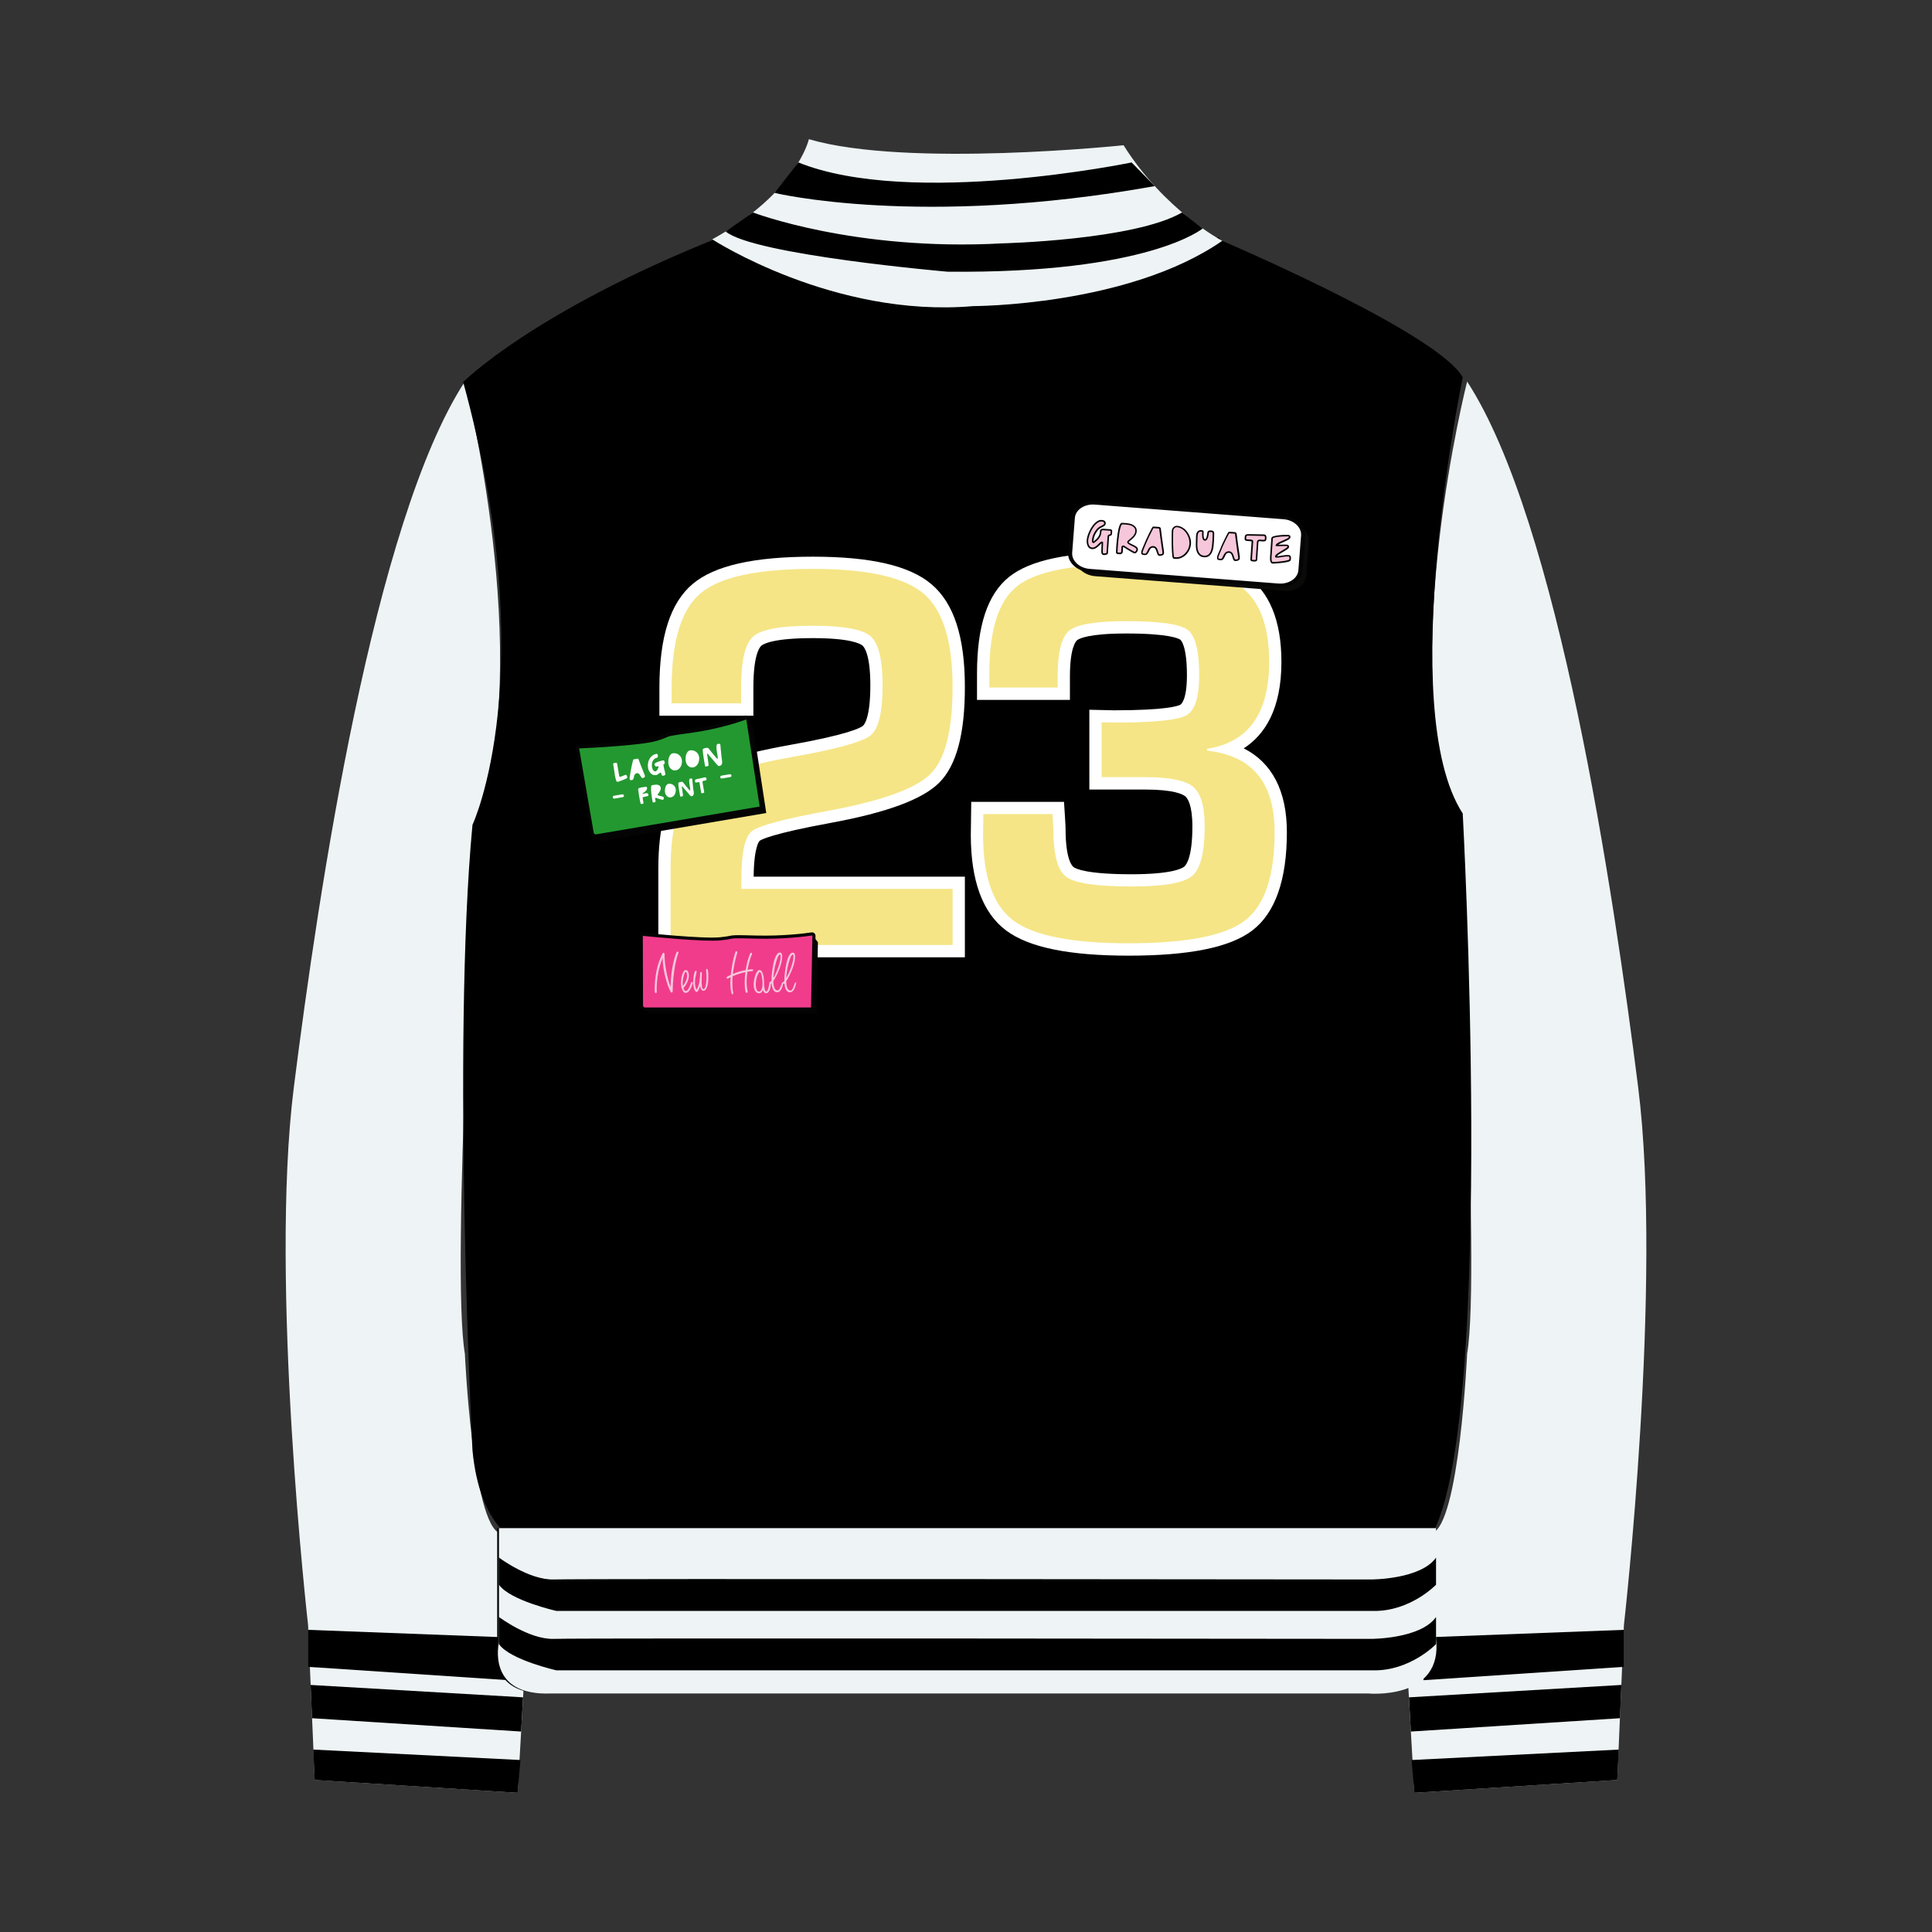<?xml version="1.0" encoding="utf-8"?>
<!-- Generator: Adobe Illustrator 23.0.2, SVG Export Plug-In . SVG Version: 6.00 Build 0)  -->
<svg version="1.1" id="Layer_1" xmlns="http://www.w3.org/2000/svg" xmlns:xlink="http://www.w3.org/1999/xlink" x="0px" y="0px"
	 viewBox="0 0 488.45 488.45" style="enable-background:new 0 0 488.45 488.45;" xml:space="preserve">
<rect x="0" y="0" width="488.45" height="488.45" fill="#333333" stroke="none"/>
<style type="text/css">
	.st0{fill:#C6C6C6;}
	.st1{fill:#070707;}
	.st2{fill:#090909;}
	.st3{fill:none;stroke:#000000;stroke-width:3;stroke-miterlimit:10;}
	.st4{fill:#F5E586;}
	.st5{fill:#2582AC;}
	.st6{fill:#6B3C39;}
	.st7{fill:#823F32;}
	.st8{fill:#562B25;}
	.st9{fill:none;stroke:#070707;stroke-miterlimit:10;}
	.st10{clip-path:url(#SVGID_2_);}
	.st11{fill:none;stroke:#F5E586;stroke-width:5;stroke-miterlimit:10;}
	.st12{clip-path:url(#SVGID_4_);}
	.st13{fill:#191413;}
	.st14{fill:#B88B74;}
	.st15{fill:#F1A562;}
	.st16{fill:#FDFDFD;}
	.st17{fill:#EF331A;}
	.st18{fill:#D6271A;}
	.st19{fill:#FFFFFF;}
	.st20{fill:#6B0E0A;}
	.st21{fill:#F9F9F8;}
	.st22{fill:#FEFEFF;}
	.st23{fill:#1D9533;stroke:#FFFFFF;stroke-width:5;stroke-miterlimit:10;}
	.st24{fill:#EF331A;stroke:#B23B32;stroke-width:2;stroke-miterlimit:10;}
	.st25{fill:#4A0F7B;}
	.st26{fill:#C6160E;}
	.st27{clip-path:url(#SVGID_6_);}
	.st28{fill:none;stroke:#562B25;stroke-width:1.2;stroke-miterlimit:10;}
	.st29{clip-path:url(#SVGID_8_);}
	.st30{fill:#1D9533;}
	.st31{fill:#0C5822;}
	.st32{fill:#0B3615;}
	.st33{fill:#1D9533;stroke:#115F24;stroke-width:1.5;stroke-miterlimit:10;}
	.st34{fill:#134A1D;}
	.st35{clip-path:url(#SVGID_10_);}
	.st36{fill:#EEF4F5;}
	.st37{fill:#155D84;}
	.st38{fill:#1879AE;}
	.st39{fill:#114156;}
	.st40{fill:#121111;}
	.st41{fill:#33110D;}
	.st42{clip-path:url(#SVGID_12_);}
	.st43{fill:#A0522D;}
	.st44{fill:#F42121;}
	.st45{fill:#FAB00B;}
	.st46{fill:#F5DDDB;}
	.st47{fill:#F66831;}
	.st48{opacity:0.49;fill:url(#);}
	.st49{opacity:0.53;}
	.st50{clip-path:url(#SVGID_14_);}
	.st51{fill:#DDDDDD;}
	.st52{fill:#B2B2B2;}
	.st53{fill:#757575;}
	.st54{fill:#3F3F3F;}
	.st55{fill:#070706;}
	.st56{fill:#F6C7DB;}
	.st57{fill:#040404;}
	.st58{fill:#F13C8B;}
	.st59{fill:#0A0A09;}
	.st60{fill:#239830;}
	.st61{fill:#1F6DAF;}
	.st62{clip-path:url(#SVGID_16_);}
	.st63{fill:#A6DAE9;}
	.st64{fill:#144863;}
	.st65{clip-path:url(#SVGID_18_);}
	.st66{clip-path:url(#SVGID_20_);}
	.st67{clip-path:url(#SVGID_22_);}
	.st68{clip-path:url(#SVGID_24_);}
	.st69{clip-path:url(#SVGID_26_);}
	.st70{fill:#10441D;}
	.st71{fill:#2B9B2E;}
</style>
<g>
	<g>
		<g>
			<path class="st36" d="M117.53,96.46c0,0,17.66,69.56,3.24,111c0,0-6.85,113.89-3.24,134.79c0,0,1.95,43.25,8.91,45.41l2.15,27.75
				h4.44l-2.16,37.84l-51.3-3.24l-1.68-39.16c0,0-9.85-86.5-3.6-135.99S94.46,131.9,117.53,96.46z"/>
			<g>
				<polygon points="77.93,412.06 128.58,413.98 128.58,424.79 77.93,421.42 				"/>
				<polygon points="78.53,425.99 132.24,429.12 131.75,437.77 78.89,434.4 				"/>
				<polygon points="79.19,442.33 131.58,444.97 130.86,453.26 79.56,450.02 				"/>
			</g>
		</g>
		<g>
			<path class="st36" d="M370.92,96.46c0,0-17.66,69.56-3.24,111c0,0,6.85,113.89,3.24,134.79c0,0-1.95,43.25-8.91,45.41
				l-2.15,27.75h-4.44l2.16,37.84l51.3-3.24l1.68-39.16c0,0,9.85-86.5,3.6-135.99C407.92,225.37,393.99,131.9,370.92,96.46z"/>
			<g>
				<polygon points="410.51,412.06 359.87,413.98 359.87,424.79 410.51,421.42 				"/>
				<polygon points="409.92,425.99 356.21,429.12 356.7,437.77 409.56,434.4 				"/>
				<polygon points="409.26,442.33 356.87,444.97 357.59,453.26 408.88,450.02 				"/>
			</g>
		</g>
		<g>
			<g>
				<path d="M362.6,386.91c15.36-31.79,7.21-181.24,7.21-181.24c-17.3-26.67,0-110.28,0-110.28c-5.94-10.56-53.55-31.38-61.54-34.82
					v-0.5H181.68C134.83,78.8,117.1,96.58,117.1,96.58c20.24,73.94,2.35,111.96,2.35,111.96c-5.29,56.22,0,158.1,0,158.1
					c0.91,9.66,3.66,15.81,7.02,19.7h-0.77v28.83c0,0-3.36,13.7,13.22,12.97H345.3c0,0,19.22,1.87,17.3-13.96V386.91z"/>
				<g>
					<path class="st36" d="M126.15,386.35v28.83c0,0-3.36,13.7,13.21,12.97h206.39c0,0,19.22,1.87,17.3-13.96v-27.85H126.15z"/>
					<path d="M126.15,393.79c0,0,7.69,5.77,13.94,5.53c6.25-0.24,206.63,0,206.63,0s12.49,0,16.34-5.53v6.86
						c0,0-6.49,6.78-15.86,6.63H140.69c0,0-11.77-2.65-14.54-6.63V393.79z"/>
					<path d="M126.15,408.81c0,0,7.69,5.77,13.94,5.53c6.25-0.24,206.63,0,206.63,0s12.49,0,16.34-5.53v6.86
						c0,0-6.49,6.78-15.86,6.63H140.69c0,0-11.77-2.65-14.54-6.63V408.81z"/>
				</g>
			</g>
			<g>
				<path class="st36" d="M204.5,35.19c0,0-2.94,13.43-24.43,25.32c0,0,30.7,19.95,66,16.88c0,0,39.14,0,62.93-16.5
					c0,0-14.58-7.67-24.94-24.17C284.05,36.72,229.31,42.48,204.5,35.19z"/>
				<path d="M201.85,41.07l-6.02,7.7c0,0,36.81,8.93,96.12-1.72l-5.85-5.98C286.1,41.07,230.41,52.59,201.85,41.07z"/>
				<path d="M190.36,53.71c0,0,25.65,9.87,63,7.82c0,0,33.45-0.81,45.5-7.82l5.21,4.05c0,0-13.62,11.45-64.53,10.93
					c0,0-48.98-4.23-56.08-10.17L190.36,53.71z"/>
			</g>
		</g>
	</g>
</g>
<g>
	<g>
		<path class="st19" d="M243.95,242.02h-77.51v-22.31c0-10.96,2.08-18.2,6.36-22.12c4.05-3.71,12.88-6.74,27.01-9.27
			c14.73-2.63,17.76-4.33,18.33-4.79c0.32-0.25,1.9-1.94,1.9-10.25c0-7.77-1.52-9.68-1.99-10.07c-0.52-0.44-2.95-1.88-12.59-1.88
			c-9.96,0-12.45,1.47-12.97,1.91c-0.47,0.4-2.02,2.37-2.02,10.59v7.11h-23.76v-7.04c0-12.92,2.76-21.52,8.43-26.28
			c5.51-4.63,15.45-6.88,30.39-6.88c14.62,0,24.41,2.27,29.95,6.95c5.69,4.81,8.46,13.32,8.46,26c0,11.93-2.13,19.85-6.51,24.21
			c-4.22,4.2-13.18,7.52-27.39,10.14c-15.09,2.76-17.64,4.27-18,4.54c-0.01,0.01-1.43,1.3-1.5,9.06h53.4V242.02z M172.65,235.81
			h65.08v-7.95h-53.4v-5.66c0-7.93,1.2-12.4,3.89-14.5c1.63-1.28,5.37-2.96,20.7-5.76c15.89-2.94,21.89-6.21,24.14-8.44
			c2.13-2.12,4.68-7.28,4.68-19.8c0-10.6-2.1-17.75-6.26-21.25c-4.31-3.64-13.03-5.48-25.94-5.48c-16.48,0-23.45,2.95-26.4,5.42
			c-4.12,3.46-6.21,10.7-6.21,21.52v0.83h11.33v-0.9c0-8,1.33-12.86,4.2-15.31c2.72-2.32,8.12-3.41,17.01-3.41
			c8.65,0,13.93,1.07,16.63,3.37c2.84,2.43,4.16,7.13,4.16,14.8c0,8-1.35,12.8-4.24,15.11c-1.72,1.37-5.67,3.3-21.12,6.05
			c-15.88,2.84-21.77,5.77-23.9,7.73c-1.98,1.82-4.35,6.33-4.35,17.54V235.81z"/>
		<path class="st19" d="M285.36,241.61c-15.1,0-25.24-2.08-30.97-6.35c-5.94-4.42-8.95-12.56-8.95-24.18l0.11-8.36h23.45l0.19,2.9
			c0.19,2.85,0.21,3.6,0.21,3.94c0,7.78,1.68,9.41,2.02,9.66c0.58,0.43,3.34,1.81,14.63,1.81c10.19,0,12.78-1.47,13.34-1.92
			c0.49-0.4,2.07-2.3,2.07-10.17c0-5.53-1.26-7.17-1.81-7.62c-0.62-0.51-2.87-1.71-10.22-1.71h-14.02v-20.17l6.18,0.14
			c13.21,0,16.21-1.08,16.82-1.41c0.17-0.09,1.67-1.1,1.67-7.43c0-7.54-1.51-8.88-1.68-9.01c-0.35-0.26-2.67-1.57-13.66-1.57
			c-9.56,0-11.93,1.3-12.43,1.7c-0.3,0.24-1.81,1.83-1.81,9.22v5.87h-23.49v-6.63c0-12.12,2.67-20.13,8.15-24.5
			c5.27-4.2,14.92-6.24,29.5-6.24c14.59,0,24.47,1.89,30.21,5.79c6.04,4.1,9.1,11.49,9.1,21.98c0,12-4.25,18.46-9.53,21.85
			c7.18,3.62,10.91,10.8,10.91,21.19c0,12.07-2.95,20.43-8.75,24.86C310.98,239.52,300.76,241.61,285.36,241.61z M251.68,208.93
			l-0.03,2.18c0,9.51,2.17,15.97,6.45,19.16c4.56,3.4,13.74,5.12,27.26,5.12c17.18,0,24.42-2.77,27.48-5.1
			c4.18-3.19,6.31-9.89,6.31-19.91c0-10.87-4.54-16.43-14.3-17.5l-2.77-0.3v-5.93l2.63-0.41c5.6-0.86,13.05-3.76,13.05-18.9
			c0-8.3-2.14-13.97-6.38-16.84c-4.61-3.13-13.6-4.71-26.72-4.71c-16.12,0-22.83,2.66-25.63,4.88c-3.85,3.07-5.81,9.68-5.81,19.64
			v0.42h11.06c0.04-7.13,1.36-11.49,4.13-13.72c2.64-2.12,7.67-3.07,16.31-3.07c12.05,0,15.61,1.49,17.36,2.79
			c2.86,2.12,4.19,6.57,4.19,14c0,6.86-1.6,11.08-4.9,12.88c-1.85,1.01-5.77,2.17-19.77,2.18l0,7.6h7.81
			c7.08,0,11.58,0.99,14.17,3.13c2.74,2.26,4.07,6.32,4.07,12.42c0,7.79-1.38,12.55-4.35,14.98c-2.78,2.27-8.26,3.33-17.27,3.33
			c-12.6,0-16.41-1.62-18.32-3.02c-3.1-2.28-4.54-6.94-4.54-14.66c0-0.07,0-0.23-0.02-0.62H251.68z"/>
		<path class="st4" d="M240.84,224.75v14.16h-71.3v-19.21c0-9.95,1.78-16.56,5.35-19.83c3.57-3.27,12.06-6.1,25.46-8.5
			c11.1-1.98,17.67-3.79,19.72-5.42c2.05-1.63,3.07-5.86,3.07-12.68c0-6.54-1.03-10.69-3.07-12.44c-2.05-1.75-6.92-2.63-14.61-2.63
			c-7.92,0-12.92,0.89-14.99,2.66c-2.07,1.77-3.11,6.09-3.11,12.95v4.01h-17.55v-3.94c0-11.84,2.44-19.8,7.32-23.9
			c4.88-4.1,14.35-6.15,28.39-6.15c13.72,0,23.04,2.07,27.95,6.22c4.91,4.15,7.36,12.02,7.36,23.63c0,10.96-1.87,18.3-5.6,22
			c-3.73,3.71-12.32,6.8-25.77,9.29c-11.1,2.03-17.55,3.74-19.34,5.15c-1.8,1.41-2.69,5.42-2.69,12.05v2.56H240.84z"/>
		<path class="st4" d="M278.52,196.5v-13.89l3.04,0.07c10.04,0,16.15-0.6,18.34-1.8c2.19-1.2,3.28-4.58,3.28-10.16
			c0-6.22-0.98-10.05-2.94-11.5c-1.96-1.45-7.13-2.18-15.51-2.18c-7.6,0-12.39,0.79-14.37,2.38c-1.98,1.59-2.97,5.47-2.97,11.64
			v2.76h-17.27v-3.52c0-11.01,2.33-18.36,6.98-22.07c4.65-3.71,13.84-5.56,27.57-5.56c13.82,0,23.3,1.75,28.46,5.25
			c5.16,3.5,7.74,9.97,7.74,19.41c0,13.03-5.23,20.36-15.68,21.97v0.48c11.38,1.24,17.06,8.11,17.06,20.59
			c0,11.1-2.51,18.56-7.53,22.38c-5.02,3.82-14.81,5.73-29.36,5.73c-14.28,0-23.98-1.91-29.12-5.73c-5.14-3.82-7.7-11.05-7.7-21.69
			l0.07-5.25h17.48c0.14,2.07,0.21,3.32,0.21,3.73c0,6.49,1.09,10.55,3.28,12.16c2.19,1.61,7.68,2.42,16.48,2.42
			c8.06,0,13.16-0.87,15.3-2.63c2.14-1.75,3.21-5.94,3.21-12.57c0-5.07-0.98-8.4-2.94-10.02c-1.96-1.61-6.02-2.42-12.19-2.42h-7.81
			H278.52z"/>
	</g>
	<g>
		<path class="st57" d="M188.08,181.14l-11.25,5.96c-0.12,0.02-0.23,0.03-0.35,0.05c-7.94,1.09-4.48,0.76-8.67,1.99
			c-4.18,1.23-19.45,1.92-19.45,1.92l1.76,10.18l-0.4,0.21l-0.05,8.86l2.41,2.32l41.65-7.08l-3.34-21.81L188.08,181.14z"/>
		<g>
			<path class="st60" d="M145.94,188.76c0,0,15.63-0.64,19.91-1.92c4.28-1.28,0.74-0.95,8.87-2.06c6.71-0.91,12.04-2.72,13.71-3.32
				c0.28-0.1,0.59,0.13,0.65,0.5l3.43,22.35l-41.79,7.1c-0.47,0.08-0.93-0.32-1.02-0.89L145.94,188.76z"/>
			<path class="st57" d="M192.97,204.72l-42.16,7.17c-0.68,0.12-1.35-0.47-1.49-1.29l-3.85-22.29l0.44-0.02
				c0.16-0.01,15.64-0.65,19.83-1.9c1.4-0.42,1.95-0.66,2.35-0.84c0.86-0.38,1.09-0.48,6.57-1.23c6.74-0.92,12.14-2.76,13.64-3.3
				c0.25-0.09,0.51-0.04,0.74,0.13c0.23,0.17,0.38,0.45,0.43,0.76L192.97,204.72z M146.42,189.22l3.67,21.24
				c0.05,0.31,0.3,0.53,0.56,0.49l41.41-7.04l-3.36-21.89c-0.01-0.04-0.03-0.07-0.05-0.08c-0.02-0.01-0.04-0.03-0.08-0.01
				c-1.51,0.55-6.96,2.41-13.77,3.34c-5.38,0.73-5.6,0.83-6.39,1.18c-0.42,0.18-0.99,0.44-2.43,0.87
				C162.05,188.47,149.03,189.1,146.42,189.22z"/>
		</g>
	</g>
	<g>
		<g>
			<path class="st57" d="M204.94,235.8l-12.09,3.26c-0.12,0-0.24,0-0.36-0.01c-8.01-0.21-4.55,0-8.88,0.42
				c-4.33,0.42-19.49-1.12-19.49-1.12l0.03,8.45l-0.43,0.12l-1.53,7.14l1.99,2.2h42.25l0.36-18.04L204.94,235.8z"/>
			<g>
				<path class="st58" d="M162.12,236.17c0,0,15.52,1.63,19.95,1.18c4.43-0.44,0.89-0.67,9.09-0.44c6.77,0.18,12.33-0.54,14.07-0.8
					c0.3-0.04,0.56,0.19,0.55,0.49l-0.36,18.49h-42.38c-0.47,0-0.86-0.38-0.86-0.86L162.12,236.17z"/>
				<path class="st57" d="M205.81,255.48h-42.77c-0.69,0-1.25-0.56-1.25-1.25l-0.06-18.5l0.43,0.05c0.16,0.02,15.53,1.62,19.87,1.18
					c1.45-0.15,2.04-0.27,2.46-0.35c0.91-0.19,1.16-0.24,6.68-0.09c6.8,0.18,12.44-0.56,14-0.79c0.26-0.04,0.51,0.04,0.71,0.21
					c0.19,0.17,0.3,0.42,0.3,0.68L205.81,255.48z M162.52,236.61l0.05,17.63c0,0.26,0.21,0.47,0.47,0.47h42l0.35-18.11
					c0-0.04-0.02-0.06-0.03-0.07c-0.01-0.01-0.04-0.03-0.07-0.02c-1.58,0.24-7.27,0.99-14.14,0.8c-5.43-0.15-5.66-0.1-6.5,0.07
					c-0.44,0.09-1.05,0.22-2.54,0.37C178.06,238.15,165.11,236.87,162.52,236.61z"/>
			</g>
		</g>
		<g>
			<path class="st56" d="M171.44,240.65c-0.06-0.04-0.12-0.06-0.17-0.06c-0.11,0-0.19,0.06-0.24,0.18c-0.27,0.66-0.5,1.37-0.68,2.14
				c-0.19,0.76-0.34,1.54-0.46,2.31c-0.12,0.78-0.21,1.53-0.26,2.27c-0.05,0.74-0.08,1.42-0.08,2.04c-0.23-0.58-0.44-1.22-0.62-1.93
				c-0.19-0.71-0.35-1.42-0.49-2.14c-0.14-0.72-0.25-1.43-0.32-2.13c-0.08-0.7-0.11-1.34-0.11-1.94c0-0.05,0-0.09,0-0.14
				c0-0.04-0.01-0.08-0.02-0.14c-0.01-0.08-0.04-0.14-0.09-0.18c-0.05-0.04-0.1-0.06-0.15-0.06c-0.1,0-0.18,0.06-0.24,0.18
				c-0.74,1.46-1.26,2.97-1.55,4.52c-0.3,1.55-0.44,3.09-0.44,4.61c0,0.12,0,0.23,0.01,0.34c0,0.1,0.01,0.2,0.02,0.28
				c0.02,0.17,0.1,0.26,0.26,0.26c0.15,0,0.23-0.09,0.23-0.26c0-0.13,0-0.25-0.01-0.36c-0.01-0.11-0.01-0.22-0.01-0.33
				c0-1.37,0.12-2.73,0.38-4.07c0.25-1.34,0.62-2.63,1.13-3.85c0,0.62,0.05,1.32,0.15,2.09c0.1,0.77,0.24,1.55,0.43,2.34
				c0.18,0.79,0.4,1.55,0.65,2.29c0.25,0.74,0.53,1.37,0.83,1.91c0.04,0.08,0.1,0.12,0.2,0.12c0.14,0,0.22-0.06,0.25-0.19
				c0.02-0.12,0.04-0.24,0.04-0.34c0-0.55,0.03-1.24,0.08-2.06c0.05-0.83,0.14-1.69,0.26-2.59s0.27-1.79,0.46-2.66
				c0.18-0.87,0.41-1.63,0.67-2.27C171.53,240.75,171.5,240.69,171.44,240.65z"/>
			<path class="st56" d="M174.93,248.26c-0.05,0-0.1,0.02-0.14,0.07c-0.04,0.05-0.08,0.13-0.11,0.26c-0.09,0.25-0.18,0.49-0.28,0.73
				c-0.1,0.24-0.2,0.45-0.31,0.63c-0.11,0.19-0.23,0.33-0.35,0.44c-0.12,0.11-0.24,0.17-0.36,0.17c-0.08,0-0.15-0.03-0.22-0.08
				c-0.07-0.05-0.12-0.12-0.16-0.21c-0.04-0.08-0.09-0.17-0.12-0.26c-0.04-0.09-0.06-0.17-0.08-0.24c0.17-0.17,0.34-0.38,0.5-0.62
				c0.16-0.24,0.31-0.5,0.44-0.78c0.12-0.28,0.23-0.56,0.31-0.86c0.08-0.29,0.12-0.57,0.12-0.86c0-0.08-0.01-0.2-0.03-0.35
				c-0.02-0.15-0.06-0.31-0.11-0.47c-0.06-0.15-0.13-0.29-0.23-0.41c-0.1-0.11-0.23-0.17-0.39-0.17c-0.21,0-0.39,0.11-0.55,0.33
				c-0.16,0.22-0.29,0.5-0.39,0.83c-0.11,0.33-0.18,0.69-0.23,1.07c-0.05,0.39-0.08,0.74-0.08,1.06c0,0.19,0.02,0.43,0.06,0.71
				c0.04,0.28,0.11,0.55,0.21,0.82c0.1,0.27,0.23,0.49,0.38,0.68c0.15,0.18,0.35,0.28,0.58,0.28c0.19,0,0.37-0.07,0.54-0.21
				c0.17-0.14,0.33-0.32,0.48-0.55c0.15-0.22,0.29-0.49,0.41-0.78c0.12-0.29,0.24-0.6,0.34-0.91c0-0.12-0.02-0.2-0.07-0.25
				C175.04,248.28,174.99,248.26,174.93,248.26z M172.62,248.93c-0.01-0.11-0.02-0.24-0.02-0.37c0-0.25,0.02-0.54,0.07-0.87
				c0.04-0.33,0.1-0.64,0.18-0.93c0.08-0.29,0.16-0.54,0.26-0.74c0.09-0.2,0.19-0.31,0.29-0.31c0.06,0,0.11,0.04,0.15,0.11
				c0.04,0.08,0.07,0.17,0.1,0.27c0.02,0.1,0.04,0.21,0.05,0.32c0.01,0.11,0.01,0.21,0.01,0.29c0,0.21-0.03,0.43-0.08,0.66
				c-0.06,0.23-0.13,0.46-0.23,0.68c-0.1,0.23-0.21,0.44-0.34,0.65c-0.13,0.21-0.26,0.4-0.4,0.56
				C172.65,249.15,172.63,249.04,172.62,248.93z"/>
			<path class="st56" d="M179.04,245.78c-0.03-0.22-0.06-0.42-0.1-0.58c-0.04-0.16-0.11-0.24-0.2-0.24c-0.06,0-0.11,0.02-0.16,0.07
				c-0.04,0.04-0.07,0.09-0.07,0.14c0,0.07,0.01,0.18,0.02,0.32c0.01,0.15,0.03,0.31,0.04,0.49c0.02,0.18,0.03,0.37,0.04,0.57
				c0.01,0.2,0.01,0.39,0.01,0.56c0,0.11-0.01,0.32-0.02,0.64c-0.01,0.31-0.05,0.65-0.1,0.99c-0.05,0.35-0.13,0.65-0.23,0.92
				c-0.1,0.27-0.24,0.4-0.41,0.4c-0.11,0-0.2-0.07-0.26-0.22c-0.07-0.14-0.11-0.32-0.14-0.53c-0.03-0.2-0.05-0.42-0.05-0.64
				c-0.01-0.23-0.01-0.42-0.01-0.58c0-0.35,0-0.64,0.01-0.87c0.01-0.23,0.02-0.42,0.02-0.58c0-0.15,0.01-0.28,0.02-0.38
				c0.01-0.09,0.02-0.19,0.02-0.28c0-0.06-0.02-0.11-0.07-0.16c-0.04-0.04-0.1-0.07-0.16-0.07c-0.12,0-0.19,0.05-0.21,0.14
				c-0.02,0.1-0.03,0.19-0.03,0.29c0,0.3-0.01,0.63-0.05,0.99c-0.03,0.36-0.08,0.73-0.14,1.1c-0.07,0.37-0.16,0.73-0.27,1.07
				c-0.12,0.34-0.25,0.64-0.41,0.89c-0.16-0.26-0.27-0.55-0.33-0.87c-0.06-0.32-0.09-0.65-0.09-0.98c0-0.5,0.05-0.97,0.14-1.4
				c0.09-0.43,0.18-0.86,0.27-1.27c0-0.08-0.01-0.14-0.03-0.2c-0.02-0.05-0.09-0.07-0.2-0.07c-0.12,0-0.22,0.13-0.3,0.39
				c-0.08,0.26-0.15,0.56-0.2,0.89c-0.05,0.34-0.09,0.66-0.11,0.98c-0.02,0.32-0.03,0.54-0.03,0.66c0,0.41,0.05,0.84,0.14,1.29
				c0.09,0.45,0.28,0.82,0.55,1.11c0.04,0.04,0.09,0.06,0.15,0.06c0.1,0,0.2-0.06,0.3-0.19c0.1-0.12,0.19-0.27,0.28-0.44
				c0.08-0.17,0.15-0.34,0.21-0.52c0.05-0.17,0.1-0.32,0.13-0.43c0.01,0.11,0.03,0.24,0.06,0.38c0.03,0.14,0.08,0.28,0.14,0.4
				c0.06,0.12,0.14,0.23,0.24,0.32c0.1,0.09,0.23,0.13,0.38,0.13c0.29,0,0.52-0.14,0.68-0.41c0.17-0.27,0.29-0.6,0.38-0.97
				c0.08-0.37,0.14-0.76,0.16-1.14c0.02-0.39,0.03-0.7,0.03-0.93c0-0.15,0-0.34-0.01-0.58C179.07,246.23,179.06,246,179.04,245.78z"
				/>
			<path class="st56" d="M190.13,245.05c-0.2,0-0.4,0.01-0.59,0.04c-0.2,0.03-0.37,0.06-0.53,0.1c0.04-0.25,0.09-0.53,0.16-0.85
				c0.06-0.31,0.14-0.64,0.23-0.97c0.08-0.33,0.18-0.65,0.28-0.98c0.1-0.32,0.2-0.61,0.32-0.87c0.03-0.06,0.06-0.13,0.1-0.21
				c0.03-0.08,0.05-0.14,0.05-0.2c0-0.07-0.03-0.13-0.07-0.17c-0.05-0.04-0.11-0.07-0.18-0.07c-0.11,0-0.19,0.06-0.24,0.18
				c-0.28,0.62-0.51,1.31-0.7,2.06c-0.19,0.76-0.33,1.47-0.44,2.15c-0.56,0.1-1.11,0.23-1.65,0.4c-0.54,0.17-1.07,0.36-1.59,0.58
				c0.11-0.91,0.26-1.81,0.44-2.7c0.18-0.89,0.41-1.78,0.67-2.66c0.01-0.03,0.01-0.07,0.01-0.12c0-0.09-0.03-0.16-0.07-0.2
				c-0.05-0.04-0.11-0.07-0.17-0.07c-0.13,0-0.21,0.07-0.24,0.2c-0.32,0.98-0.57,1.95-0.74,2.91c-0.18,0.96-0.32,1.92-0.43,2.88
				c-0.15,0.06-0.31,0.13-0.48,0.21c-0.17,0.08-0.32,0.17-0.47,0.27c-0.08,0.05-0.12,0.12-0.12,0.21c0,0.07,0.02,0.13,0.07,0.18
				c0.04,0.05,0.11,0.08,0.19,0.08c0.05,0,0.09-0.01,0.12-0.03c0.11-0.06,0.21-0.12,0.32-0.18c0.1-0.06,0.2-0.11,0.32-0.17
				c-0.03,0.45-0.05,0.9-0.05,1.35s0.02,0.89,0.05,1.32c0.03,0.43,0.1,0.86,0.2,1.28c0.04,0.15,0.08,0.25,0.11,0.29
				c0.03,0.05,0.07,0.07,0.13,0.07c0.06,0,0.11-0.02,0.17-0.07c0.05-0.04,0.08-0.11,0.08-0.19v-0.06c-0.11-0.46-0.18-0.9-0.2-1.31
				c-0.03-0.41-0.04-0.83-0.04-1.25c0-0.28,0.01-0.56,0.02-0.83c0.02-0.28,0.03-0.55,0.05-0.83c1.03-0.46,2.11-0.8,3.23-1.04
				c-0.12,0.83-0.18,1.67-0.18,2.51c0,0.45,0.01,0.89,0.04,1.32c0.03,0.43,0.1,0.84,0.23,1.22c0.02,0.06,0.05,0.1,0.1,0.14
				c0.04,0.03,0.09,0.04,0.14,0.04c0.06,0,0.11-0.02,0.17-0.07c0.05-0.04,0.08-0.11,0.08-0.19v-0.06c-0.09-0.42-0.16-0.83-0.2-1.22
				c-0.04-0.39-0.07-0.8-0.07-1.22c0-0.44,0.02-0.87,0.06-1.3c0.04-0.42,0.09-0.85,0.15-1.27c0.2-0.05,0.4-0.08,0.6-0.1
				c0.2-0.02,0.4-0.04,0.6-0.05c0.08,0,0.14-0.03,0.18-0.09c0.04-0.06,0.06-0.11,0.06-0.17c0-0.06-0.02-0.11-0.06-0.17
				C190.27,245.08,190.21,245.05,190.13,245.05z"/>
			<path class="st56" d="M201.12,248.37c-0.07,0-0.14,0.11-0.22,0.32c-0.08,0.22-0.16,0.45-0.26,0.71c-0.1,0.26-0.21,0.5-0.33,0.71
				c-0.13,0.22-0.28,0.32-0.46,0.32c-0.23,0-0.42-0.08-0.56-0.26c-0.14-0.17-0.25-0.38-0.32-0.62c-0.07-0.24-0.13-0.49-0.15-0.76
				c-0.03-0.26-0.04-0.5-0.05-0.7c0.26-0.4,0.52-0.86,0.79-1.39c0.26-0.53,0.51-1.07,0.73-1.64c0.22-0.56,0.4-1.13,0.53-1.69
				c0.14-0.56,0.2-1.07,0.2-1.55c0-0.28-0.05-0.51-0.14-0.69c-0.09-0.18-0.25-0.27-0.47-0.27c-0.27,0-0.51,0.15-0.72,0.44
				c-0.21,0.29-0.39,0.66-0.55,1.1c-0.16,0.45-0.29,0.94-0.39,1.47c-0.11,0.54-0.19,1.05-0.26,1.55c-0.07,0.5-0.11,0.95-0.14,1.35
				c-0.03,0.4-0.04,0.69-0.04,0.86v0.32c-0.08,0.09-0.15,0.18-0.23,0.27c-0.04,0.05-0.07,0.1-0.08,0.15
				c-0.04-0.02-0.08-0.03-0.14-0.03c-0.07,0-0.14,0.11-0.22,0.32c-0.08,0.22-0.16,0.45-0.26,0.71c-0.1,0.26-0.21,0.5-0.33,0.71
				c-0.13,0.22-0.28,0.32-0.46,0.32c-0.23,0-0.42-0.08-0.56-0.26c-0.14-0.17-0.25-0.38-0.32-0.62c-0.07-0.24-0.13-0.49-0.15-0.76
				c-0.03-0.26-0.04-0.5-0.05-0.7c0.26-0.4,0.52-0.86,0.79-1.39c0.26-0.53,0.51-1.07,0.73-1.64c0.22-0.56,0.4-1.13,0.53-1.69
				c0.14-0.56,0.2-1.07,0.2-1.55c0-0.28-0.05-0.51-0.14-0.69c-0.09-0.18-0.25-0.27-0.47-0.27c-0.27,0-0.51,0.15-0.72,0.44
				c-0.21,0.29-0.39,0.66-0.55,1.1c-0.16,0.45-0.29,0.94-0.39,1.47c-0.11,0.54-0.19,1.05-0.26,1.55c-0.07,0.5-0.11,0.95-0.14,1.35
				c-0.03,0.4-0.04,0.69-0.04,0.86v0.32c-0.08,0.09-0.15,0.18-0.23,0.27c-0.01,0.01-0.02,0.02-0.02,0.03c-0.01,0-0.02,0-0.04,0
				c-0.13,0-0.21,0.06-0.23,0.17c-0.01,0.07-0.03,0.23-0.07,0.47c-0.04,0.25-0.09,0.5-0.15,0.76c-0.07,0.27-0.15,0.5-0.24,0.71
				c-0.1,0.21-0.21,0.32-0.35,0.32c-0.14,0-0.25-0.12-0.32-0.35c-0.08-0.23-0.13-0.5-0.17-0.81c-0.04-0.3-0.06-0.61-0.06-0.9
				c-0.01-0.29-0.01-0.5-0.01-0.62c-0.01-0.24-0.04-0.52-0.08-0.83c-0.04-0.31-0.1-0.61-0.19-0.89c-0.09-0.28-0.2-0.52-0.35-0.71
				c-0.15-0.19-0.32-0.29-0.53-0.29c-0.2,0-0.39,0.12-0.56,0.35c-0.18,0.23-0.33,0.52-0.46,0.87c-0.13,0.35-0.23,0.74-0.32,1.18
				c-0.08,0.44-0.12,0.85-0.12,1.25c0,0.3,0.03,0.58,0.08,0.85c0.06,0.27,0.14,0.5,0.25,0.7c0.11,0.2,0.25,0.36,0.41,0.48
				c0.16,0.12,0.36,0.18,0.59,0.18c0.27,0,0.48-0.08,0.64-0.24c0.15-0.16,0.28-0.35,0.37-0.57c0.06,0.2,0.15,0.39,0.27,0.55
				c0.12,0.17,0.29,0.26,0.53,0.26c0.22,0,0.41-0.09,0.56-0.27c0.15-0.18,0.28-0.4,0.38-0.67c0.09-0.26,0.17-0.54,0.22-0.84
				c0.04-0.23,0.07-0.44,0.09-0.64c0,0,0,0,0,0c0.05,0,0.09-0.02,0.14-0.06c0.02,0.23,0.05,0.47,0.1,0.73
				c0.05,0.26,0.13,0.5,0.23,0.72c0.1,0.23,0.24,0.41,0.42,0.56c0.17,0.15,0.4,0.22,0.67,0.22c0.24,0,0.44-0.08,0.62-0.23
				c0.17-0.15,0.32-0.35,0.44-0.58c0.12-0.23,0.22-0.47,0.29-0.74c0.07-0.25,0.13-0.48,0.18-0.67c0.05,0.04,0.1,0.06,0.15,0.06
				c0.05,0,0.09-0.02,0.14-0.06c0.02,0.23,0.05,0.47,0.1,0.73c0.05,0.26,0.13,0.5,0.23,0.72c0.1,0.23,0.24,0.41,0.42,0.56
				c0.17,0.15,0.4,0.22,0.67,0.22c0.24,0,0.44-0.08,0.62-0.23c0.17-0.15,0.32-0.35,0.44-0.58c0.12-0.23,0.22-0.47,0.29-0.74
				c0.08-0.26,0.14-0.49,0.19-0.69l0.02-0.12C201.35,248.42,201.27,248.37,201.12,248.37z M198.85,246.28
				c0.05-0.39,0.11-0.8,0.19-1.25c0.08-0.44,0.17-0.88,0.29-1.32c0.11-0.44,0.23-0.83,0.35-1.19c0.12-0.35,0.25-0.63,0.38-0.86
				c0.14-0.22,0.26-0.33,0.38-0.33c0.07,0,0.11,0.06,0.13,0.17c0.02,0.12,0.02,0.22,0.02,0.32c0,0.37-0.05,0.79-0.16,1.25
				c-0.1,0.46-0.24,0.94-0.41,1.43c-0.17,0.49-0.36,0.97-0.58,1.45c-0.22,0.48-0.43,0.91-0.65,1.3
				C198.78,247,198.81,246.67,198.85,246.28z M195.61,246.28c0.05-0.39,0.11-0.8,0.19-1.25c0.08-0.44,0.17-0.88,0.29-1.32
				c0.11-0.44,0.22-0.83,0.35-1.19c0.12-0.35,0.25-0.63,0.38-0.86c0.14-0.22,0.26-0.33,0.38-0.33c0.07,0,0.11,0.06,0.13,0.17
				c0.02,0.12,0.02,0.22,0.02,0.32c0,0.37-0.05,0.79-0.16,1.25c-0.1,0.46-0.24,0.94-0.41,1.43c-0.17,0.49-0.36,0.97-0.58,1.45
				c-0.22,0.48-0.43,0.91-0.65,1.3C195.54,247,195.57,246.67,195.61,246.28z M192.75,249.24c-0.02,0.23-0.06,0.45-0.12,0.66
				c-0.06,0.21-0.15,0.39-0.26,0.55c-0.12,0.16-0.27,0.24-0.47,0.25c-0.17-0.01-0.31-0.07-0.41-0.19c-0.1-0.11-0.19-0.26-0.25-0.44
				c-0.06-0.17-0.1-0.36-0.13-0.57c-0.03-0.2-0.04-0.4-0.04-0.59c0-0.47,0.06-0.96,0.17-1.48c0.11-0.51,0.3-0.98,0.56-1.4
				c0.03-0.05,0.06-0.09,0.1-0.14c0.03-0.04,0.06-0.07,0.09-0.1c0.03-0.03,0.06-0.05,0.09-0.05c0.12,0,0.22,0.11,0.31,0.34
				c0.08,0.23,0.16,0.49,0.22,0.8c0.06,0.31,0.1,0.63,0.13,0.97c0.02,0.34,0.04,0.61,0.04,0.82
				C192.78,248.82,192.77,249.01,192.75,249.24z"/>
		</g>
	</g>
	<g>
		<g>
			<path class="st59" d="M325.97,132.29l-47.71-3.7c-2.9-0.23-5.4,1.45-5.58,3.75l-0.68,8.78c-0.18,2.29,2.03,4.34,4.94,4.56
				l47.71,3.7c2.9,0.23,5.4-1.45,5.58-3.75l0.68-8.78C331.09,134.56,328.88,132.52,325.97,132.29z"/>
			<g>
				<path class="st19" d="M325.34,130.93l-49.28-3.83c-2.49-0.19-4.66,1.67-4.86,4.16l-0.59,7.64c-0.21,2.73,1.83,5.12,4.57,5.34
					l48.83,3.79c2.46,0.19,4.6-1.65,4.79-4.1l0.64-8.2C329.63,133.27,327.79,131.12,325.34,130.93z"/>
				<path class="st57" d="M323.17,148.37l-47.71-3.7c-3.19-0.25-5.62-2.5-5.43-5.02l0.68-8.78c0.2-2.52,2.95-4.37,6.14-4.12
					l47.71,3.7c3.19,0.25,5.62,2.5,5.43,5.02l-0.68,8.78C329.11,146.77,326.35,148.62,323.17,148.37z M276.78,127.57
					c-2.61-0.2-4.87,1.31-5.03,3.37l-0.68,8.78c-0.16,2.06,1.83,3.91,4.45,4.11l47.71,3.7c2.61,0.2,4.87-1.31,5.03-3.37l0.68-8.78
					c0.16-2.06-1.83-3.91-4.45-4.11L276.78,127.57z"/>
			</g>
		</g>
		<g>
			<g>
				<path class="st56" d="M280.74,133.99l-1.9-0.13c-0.12-0.01-0.24,0.02-0.36,0.1c-0.12,0.07-0.19,0.17-0.19,0.31l-0.01,0.18
					c-0.02,0.3-0.08,0.57-0.17,0.81c-0.09,0.24-0.21,0.47-0.36,0.67c-0.15,0.21-0.33,0.4-0.53,0.59c-0.21,0.19-0.43,0.38-0.68,0.57
					l-0.08-0.01c-0.08-0.01-0.13-0.06-0.15-0.13c-0.02-0.07-0.03-0.15-0.02-0.24l0.01-0.14c0.02-0.26,0.07-0.54,0.14-0.81
					c0.08-0.28,0.18-0.55,0.31-0.81c0.13-0.26,0.28-0.51,0.44-0.74c0.17-0.23,0.35-0.44,0.54-0.62c0.1-0.09,0.21-0.17,0.34-0.24
					c0.13-0.07,0.26-0.14,0.4-0.21c0.22-0.1,0.43-0.22,0.61-0.34c0.18-0.12,0.28-0.27,0.29-0.44c0.02-0.26-0.05-0.45-0.21-0.55
					c-0.16-0.11-0.35-0.17-0.58-0.18c-0.31-0.02-0.62,0.05-0.91,0.21c-0.29,0.16-0.57,0.38-0.84,0.66c-0.26,0.28-0.51,0.6-0.73,0.96
					c-0.22,0.36-0.41,0.73-0.58,1.1c-0.17,0.37-0.3,0.73-0.39,1.08c-0.1,0.35-0.15,0.65-0.17,0.91c-0.01,0.2-0.01,0.42,0.02,0.66
					c0.03,0.24,0.08,0.46,0.17,0.66c0.08,0.2,0.21,0.37,0.37,0.51c0.17,0.14,0.38,0.22,0.63,0.24c0.19,0.01,0.36-0.01,0.53-0.07
					c0.17-0.06,0.32-0.14,0.47-0.24c0.15-0.1,0.29-0.21,0.42-0.33c0.13-0.12,0.25-0.25,0.37-0.36c0.14-0.14,0.27-0.25,0.38-0.35
					c0.11-0.1,0.21-0.14,0.28-0.14c0.03,0,0.05,0.01,0.08,0.02c0.02,0.01,0.04,0.02,0.04,0.04l-0.01,0.07
					c-0.01,0.08-0.01,0.22-0.02,0.4c-0.01,0.19-0.01,0.38-0.02,0.58c-0.01,0.2-0.01,0.38-0.02,0.55c0,0.17-0.01,0.29-0.01,0.36
					l-0.01,0.11c0,0.08,0,0.18,0,0.27c0,0.1,0.01,0.19,0.04,0.28c0.03,0.09,0.07,0.16,0.13,0.22c0.06,0.06,0.15,0.09,0.26,0.1
					c0.03,0,0.1,0,0.19-0.01c0.09-0.01,0.19-0.02,0.29-0.04c0.1-0.02,0.19-0.05,0.26-0.09c0.08-0.04,0.12-0.08,0.12-0.14l0.29-4.26
					c0.01-0.1,0.05-0.17,0.14-0.21c0.08-0.04,0.17-0.08,0.26-0.11c0.09-0.03,0.16-0.06,0.23-0.09c0.07-0.03,0.1-0.08,0.11-0.16
					l0.05-0.72c0.01-0.08-0.02-0.15-0.07-0.21C280.88,134.03,280.81,134,280.74,133.99z"/>
				<path class="st57" d="M279.08,140.33c-0.02,0-0.03,0-0.04,0c-0.16-0.01-0.29-0.06-0.38-0.16c-0.09-0.08-0.15-0.19-0.18-0.3
					c-0.03-0.1-0.05-0.22-0.05-0.33l0-0.27l0.01-0.13c0-0.07,0.01-0.19,0.01-0.35l0.04-1.13c0-0.12,0.01-0.22,0.01-0.3
					c-0.02,0.01-0.04,0.03-0.07,0.05c-0.11,0.1-0.23,0.21-0.37,0.35c-0.11,0.11-0.23,0.24-0.37,0.36c-0.14,0.13-0.29,0.25-0.45,0.36
					c-0.16,0.11-0.33,0.19-0.51,0.26c-0.19,0.07-0.4,0.1-0.61,0.09c-0.3-0.02-0.55-0.12-0.75-0.28c-0.19-0.16-0.33-0.36-0.43-0.59
					c-0.09-0.22-0.15-0.46-0.18-0.71c-0.03-0.25-0.03-0.48-0.02-0.69c0.02-0.27,0.08-0.59,0.18-0.95c0.1-0.36,0.23-0.73,0.4-1.11
					c0.17-0.38,0.37-0.75,0.59-1.12c0.23-0.37,0.48-0.71,0.75-1c0.28-0.29,0.57-0.53,0.89-0.7c0.33-0.18,0.67-0.26,1.02-0.23
					c0.26,0.02,0.49,0.09,0.68,0.21c0.15,0.1,0.32,0.31,0.3,0.73c-0.02,0.24-0.14,0.44-0.37,0.59c-0.19,0.13-0.4,0.24-0.63,0.35
					c-0.13,0.06-0.26,0.13-0.38,0.2c-0.11,0.06-0.21,0.14-0.3,0.22c-0.18,0.17-0.36,0.37-0.52,0.6c-0.16,0.22-0.3,0.46-0.43,0.71
					c-0.12,0.25-0.22,0.51-0.3,0.77c-0.07,0.26-0.12,0.52-0.14,0.77l-0.01,0.14c0,0.05,0,0.11,0.01,0.15
					c0.22-0.17,0.42-0.34,0.6-0.51c0.19-0.18,0.37-0.37,0.51-0.56c0.14-0.19,0.25-0.4,0.34-0.63c0.08-0.22,0.13-0.48,0.15-0.76
					l0.01-0.18c0.01-0.2,0.11-0.36,0.29-0.46c0.16-0.09,0.32-0.13,0.47-0.12l1.9,0.13c0.13,0.01,0.24,0.07,0.33,0.17
					c0.08,0.1,0.12,0.22,0.11,0.35l-0.05,0.72c-0.01,0.15-0.09,0.26-0.22,0.32c-0.07,0.03-0.15,0.07-0.25,0.1
					c-0.09,0.03-0.16,0.06-0.24,0.1c-0.02,0.01-0.03,0.02-0.03,0.05l-0.29,4.26c0,0.07-0.04,0.21-0.23,0.3
					c-0.09,0.04-0.19,0.08-0.31,0.1c-0.11,0.02-0.21,0.04-0.32,0.05C279.19,140.32,279.13,140.33,279.08,140.33z M278.57,136.92
					c0.01,0,0.02,0,0.02,0c0.05,0,0.09,0.01,0.13,0.03c0.09,0.03,0.15,0.1,0.17,0.18l0.01,0.03l-0.01,0.1
					c-0.01,0.08-0.01,0.21-0.02,0.4l-0.04,1.12c0,0.19-0.01,0.31-0.01,0.38l-0.01,0.11l0,0.26c0,0.08,0.01,0.15,0.03,0.22
					c0.02,0.05,0.04,0.1,0.08,0.13c0.03,0.03,0.07,0.04,0.14,0.05c0.03,0,0.09,0,0.17-0.01c0.09-0.01,0.17-0.02,0.27-0.04
					c0.08-0.02,0.16-0.04,0.22-0.07c0.01,0,0.01,0,0.01,0l0.29-4.23c0.01-0.16,0.1-0.3,0.24-0.37c0.09-0.05,0.19-0.09,0.3-0.12
					c0.07-0.02,0.14-0.05,0.2-0.08l0.04-0.72c0-0.02,0-0.04-0.03-0.07c-0.02-0.03-0.04-0.03-0.05-0.03h0l-1.9-0.13
					c-0.08-0.01-0.16,0.02-0.24,0.07c-0.06,0.04-0.09,0.08-0.1,0.15l-0.01,0.18c-0.02,0.32-0.08,0.61-0.18,0.87
					c-0.1,0.26-0.23,0.5-0.39,0.72c-0.16,0.22-0.35,0.43-0.56,0.62c-0.21,0.19-0.44,0.39-0.7,0.58l-0.06,0.05l-0.16-0.01
					c-0.18-0.03-0.29-0.13-0.33-0.28c-0.02-0.09-0.03-0.2-0.03-0.3l0.01-0.14c0.02-0.28,0.07-0.56,0.15-0.85
					c0.08-0.29,0.19-0.57,0.33-0.84c0.13-0.27,0.29-0.53,0.46-0.77c0.17-0.24,0.36-0.46,0.57-0.65c0.11-0.1,0.23-0.19,0.37-0.27
					c0.13-0.07,0.27-0.14,0.41-0.21c0.22-0.1,0.41-0.21,0.58-0.32c0.17-0.11,0.2-0.22,0.2-0.29c0.02-0.28-0.09-0.36-0.12-0.38
					c-0.13-0.09-0.29-0.14-0.49-0.15c-0.28-0.02-0.54,0.04-0.8,0.19c-0.28,0.15-0.54,0.36-0.79,0.62c-0.25,0.27-0.49,0.58-0.7,0.93
					c-0.22,0.35-0.41,0.72-0.57,1.08c-0.16,0.36-0.29,0.71-0.38,1.05c-0.09,0.34-0.15,0.63-0.17,0.87c-0.01,0.19-0.01,0.4,0.02,0.62
					c0.02,0.22,0.07,0.42,0.15,0.6c0.07,0.17,0.18,0.32,0.32,0.44c0.13,0.11,0.3,0.18,0.52,0.19c0.16,0.01,0.31-0.01,0.45-0.06
					c0.15-0.06,0.3-0.13,0.43-0.22c0.14-0.09,0.27-0.2,0.39-0.31c0.13-0.12,0.25-0.24,0.36-0.36c0.15-0.15,0.28-0.26,0.39-0.36
					C278.32,136.98,278.45,136.92,278.57,136.92z"/>
			</g>
			<g>
				<path class="st56" d="M287.11,138.31c-0.13-0.09-0.27-0.17-0.43-0.25c-0.16-0.08-0.32-0.16-0.48-0.23
					c-0.14-0.07-0.27-0.13-0.39-0.19c-0.13-0.06-0.24-0.13-0.33-0.19c-0.1-0.06-0.18-0.13-0.23-0.19c-0.06-0.06-0.09-0.13-0.08-0.19
					c0-0.06,0.06-0.14,0.16-0.23c0.1-0.09,0.23-0.2,0.37-0.32c0.15-0.12,0.31-0.26,0.47-0.4c0.17-0.15,0.33-0.31,0.47-0.49
					c0.15-0.18,0.28-0.37,0.38-0.58c0.11-0.21,0.17-0.44,0.18-0.69c0.03-0.38-0.05-0.68-0.22-0.92c-0.17-0.24-0.39-0.43-0.66-0.57
					c-0.27-0.14-0.57-0.24-0.89-0.3c-0.32-0.06-0.62-0.1-0.91-0.12l-0.85-0.05c-0.14,0.01-0.27,0.15-0.38,0.4
					c-0.12,0.26-0.22,0.58-0.31,0.98c-0.09,0.39-0.17,0.83-0.24,1.3c-0.07,0.47-0.13,0.94-0.17,1.39c-0.05,0.45-0.09,0.86-0.12,1.24
					c-0.03,0.38-0.05,0.66-0.06,0.86c0,0.03-0.01,0.1-0.01,0.18c-0.01,0.09-0.01,0.18-0.01,0.28c0,0.1-0.01,0.2-0.02,0.3
					c-0.01,0.1-0.01,0.19-0.02,0.26c0,0.06,0.02,0.13,0.06,0.2c0.04,0.07,0.1,0.11,0.18,0.11l0.65,0.04
					c0.08,0.01,0.15-0.02,0.2-0.08l0.06-0.04c0.01-0.01,0.02-0.02,0.02-0.02c0.01,0,0.01-0.01,0.02-0.01l0.03-0.05
					c0.05-0.05,0.07-0.11,0.08-0.18l0.09-1.27c0-0.06,0.04-0.09,0.1-0.11c0.06-0.02,0.12-0.03,0.17-0.04l0.11,0.02
					c0.05,0.03,0.15,0.09,0.29,0.18c0.14,0.09,0.3,0.19,0.48,0.31c0.18,0.11,0.37,0.23,0.58,0.35c0.2,0.12,0.4,0.24,0.57,0.34
					c0.18,0.1,0.33,0.19,0.47,0.26c0.13,0.07,0.21,0.11,0.25,0.12l0.09,0.02c0.09,0,0.18-0.03,0.25-0.08
					c0.08-0.05,0.14-0.12,0.2-0.2c0.06-0.08,0.1-0.17,0.14-0.26c0.03-0.09,0.05-0.18,0.06-0.25c0.01-0.11-0.03-0.22-0.1-0.32
					C287.33,138.5,287.23,138.4,287.11,138.31z"/>
				<path class="st57" d="M283.25,140.13c-0.01,0-0.02,0-0.04,0l-0.65-0.04c-0.14-0.01-0.26-0.08-0.33-0.2
					c-0.07-0.1-0.1-0.21-0.09-0.32l0.02-0.26c0.01-0.1,0.01-0.2,0.01-0.3c0-0.1,0.01-0.2,0.01-0.29l0.01-0.18
					c0.01-0.2,0.03-0.48,0.06-0.86c0.03-0.38,0.07-0.79,0.12-1.25c0.05-0.45,0.11-0.92,0.17-1.4c0.07-0.48,0.15-0.92,0.24-1.32
					c0.09-0.4,0.2-0.74,0.32-1.01c0.15-0.33,0.33-0.5,0.55-0.52l0.87,0.05c0.29,0.02,0.61,0.06,0.94,0.12
					c0.34,0.06,0.65,0.17,0.94,0.32c0.3,0.16,0.54,0.37,0.73,0.63c0.2,0.28,0.28,0.63,0.25,1.05c-0.02,0.27-0.09,0.53-0.2,0.76
					c-0.11,0.22-0.25,0.43-0.41,0.62c-0.16,0.19-0.32,0.36-0.5,0.51c-0.17,0.15-0.33,0.28-0.48,0.41c-0.15,0.12-0.27,0.23-0.37,0.32
					c-0.07,0.06-0.09,0.09-0.09,0.11c0,0,0.01,0.01,0.03,0.04c0.05,0.05,0.11,0.1,0.2,0.16c0.09,0.06,0.2,0.12,0.32,0.18
					c0.12,0.06,0.25,0.13,0.39,0.19c0.16,0.07,0.32,0.15,0.49,0.23c0.17,0.09,0.32,0.18,0.45,0.27l0,0c0.14,0.1,0.26,0.21,0.35,0.33
					c0.1,0.14,0.15,0.29,0.14,0.45c-0.01,0.09-0.03,0.2-0.07,0.31c-0.04,0.11-0.1,0.21-0.16,0.3c-0.07,0.1-0.16,0.18-0.25,0.25
					c-0.11,0.08-0.23,0.12-0.36,0.12l-0.13-0.02c-0.06-0.01-0.12-0.04-0.3-0.14c-0.13-0.07-0.29-0.16-0.47-0.26
					c-0.18-0.1-0.37-0.22-0.58-0.34c-0.21-0.12-0.4-0.24-0.58-0.36c-0.18-0.11-0.34-0.22-0.48-0.31c-0.11-0.07-0.2-0.13-0.25-0.16
					l-0.05-0.01c-0.02,0-0.05,0.01-0.08,0.02l-0.08,1.22c-0.01,0.11-0.05,0.21-0.12,0.3l-0.16,0.15
					C283.48,140.09,283.37,140.13,283.25,140.13z M283.6,139.96l-0.02,0.01C283.59,139.97,283.59,139.97,283.6,139.96z
					 M283.67,132.58c-0.02,0-0.1,0.08-0.2,0.29c-0.11,0.25-0.21,0.56-0.3,0.94c-0.09,0.39-0.17,0.82-0.23,1.28
					c-0.07,0.47-0.13,0.93-0.17,1.38c-0.05,0.45-0.09,0.86-0.12,1.24c-0.03,0.38-0.05,0.66-0.06,0.85l-0.01,0.18
					c-0.01,0.08-0.01,0.18-0.01,0.27c0,0.1-0.01,0.21-0.02,0.31l-0.02,0.26c0,0.02,0.01,0.05,0.03,0.08l0.68,0.07
					c0.03,0,0.04,0,0.05-0.02l0.12-0.11c0.03-0.04,0.04-0.06,0.04-0.09l0.09-1.27c0.01-0.14,0.1-0.24,0.24-0.29
					c0.08-0.02,0.15-0.04,0.21-0.04l0.02,0l0.21,0.05c0.05,0.03,0.15,0.09,0.3,0.19c0.14,0.09,0.3,0.19,0.48,0.31
					c0.18,0.11,0.37,0.23,0.58,0.35c0.2,0.12,0.39,0.23,0.57,0.34c0.18,0.1,0.33,0.19,0.46,0.25c0.11,0.06,0.18,0.09,0.21,0.1
					l0.08,0.01c0.01,0,0.06-0.02,0.1-0.05c0.06-0.04,0.11-0.09,0.16-0.16c0.05-0.07,0.09-0.14,0.11-0.21
					c0.03-0.07,0.04-0.14,0.05-0.2c0-0.06-0.02-0.12-0.06-0.19c-0.06-0.08-0.15-0.16-0.26-0.24c-0.12-0.08-0.25-0.16-0.4-0.24
					c-0.16-0.08-0.31-0.16-0.47-0.23c-0.14-0.07-0.27-0.13-0.4-0.2c-0.13-0.07-0.25-0.13-0.35-0.2c-0.11-0.07-0.2-0.14-0.27-0.22
					c-0.12-0.13-0.14-0.26-0.13-0.34c0.01-0.12,0.08-0.23,0.22-0.36c0.1-0.09,0.23-0.2,0.38-0.33c0.15-0.12,0.3-0.26,0.47-0.4
					c0.16-0.14,0.31-0.29,0.45-0.46c0.14-0.17,0.26-0.35,0.36-0.55c0.09-0.19,0.15-0.39,0.16-0.62c0.02-0.33-0.04-0.6-0.18-0.8
					c-0.15-0.21-0.35-0.38-0.59-0.51c-0.25-0.13-0.53-0.23-0.83-0.28c-0.31-0.06-0.61-0.1-0.89-0.12L283.67,132.58z M283.43,139.61
					c-0.01,0-0.02,0.01-0.03,0.02L283.43,139.61z"/>
			</g>
			<g>
				<path class="st56" d="M294.05,139.3c-0.01-0.06-0.03-0.2-0.07-0.42c-0.03-0.23-0.07-0.47-0.11-0.74
					c-0.11-0.74-0.21-1.47-0.31-2.2c-0.1-0.73-0.19-1.47-0.28-2.21c-0.01-0.08-0.04-0.14-0.09-0.2c-0.05-0.06-0.12-0.09-0.19-0.09
					l-1.36-0.09c-0.08-0.01-0.14,0.04-0.2,0.12c-0.03,0.05-0.07,0.11-0.11,0.19c-0.04,0.08-0.07,0.13-0.09,0.16
					c-0.23,0.46-0.47,0.92-0.7,1.38c-0.23,0.46-0.46,0.93-0.66,1.41c-0.06,0.13-0.12,0.29-0.2,0.47c-0.08,0.19-0.16,0.38-0.24,0.58
					c-0.09,0.2-0.17,0.4-0.26,0.6c-0.08,0.2-0.16,0.38-0.22,0.54c-0.06,0.16-0.12,0.29-0.16,0.39c-0.04,0.1-0.06,0.16-0.06,0.16
					l-0.03,0.47c-0.01,0.12,0.05,0.2,0.18,0.24c0.13,0.04,0.26,0.07,0.39,0.07l0.03,0l0.07-0.01l0.03,0l0.07,0
					c0.1,0.01,0.18-0.01,0.26-0.06c0.08-0.05,0.15-0.11,0.21-0.19c0.06-0.08,0.13-0.17,0.18-0.28c0.06-0.11,0.11-0.22,0.17-0.35
					c0.07-0.14,0.14-0.28,0.21-0.41c0.08-0.13,0.16-0.24,0.26-0.33c0.1-0.09,0.21-0.16,0.33-0.21c0.13-0.05,0.28-0.07,0.45-0.06
					c0.16,0.01,0.3,0.05,0.41,0.12c0.11,0.07,0.2,0.15,0.28,0.26c0.08,0.11,0.14,0.23,0.2,0.36c0.05,0.14,0.1,0.28,0.14,0.43
					c0.07,0.24,0.14,0.44,0.22,0.62c0.08,0.18,0.2,0.28,0.36,0.29c0.08,0.01,0.17,0,0.27,0c0.1-0.01,0.2-0.03,0.29-0.06
					c0.09-0.03,0.17-0.08,0.24-0.14c0.07-0.06,0.1-0.14,0.11-0.23c0.01-0.12,0.01-0.21,0.01-0.28
					C294.09,139.56,294.07,139.45,294.05,139.3z"/>
				<path class="st57" d="M293.27,140.54c-0.04,0-0.08,0-0.12,0c-0.16-0.01-0.39-0.09-0.52-0.4c-0.08-0.19-0.16-0.41-0.23-0.65
					c-0.04-0.15-0.08-0.28-0.13-0.41c-0.05-0.12-0.11-0.23-0.17-0.32c-0.06-0.09-0.13-0.15-0.22-0.21
					c-0.08-0.05-0.19-0.08-0.32-0.09c-0.14-0.01-0.27,0.01-0.36,0.04c-0.1,0.04-0.19,0.1-0.27,0.17c-0.08,0.08-0.16,0.17-0.22,0.29
					c-0.07,0.13-0.14,0.26-0.2,0.39c-0.06,0.13-0.12,0.24-0.17,0.35c-0.06,0.12-0.13,0.22-0.2,0.31c-0.08,0.1-0.17,0.17-0.26,0.23
					c-0.11,0.07-0.24,0.1-0.38,0.09l-0.07,0l-0.09,0l-0.05,0c-0.15-0.01-0.29-0.04-0.44-0.08c-0.22-0.07-0.33-0.23-0.32-0.44
					l0.03-0.47c0-0.04,0.01-0.05,0.08-0.22c0.04-0.1,0.09-0.23,0.16-0.39c0.06-0.16,0.14-0.34,0.22-0.54c0.08-0.2,0.17-0.4,0.26-0.6
					c0.09-0.2,0.17-0.39,0.24-0.58c0.08-0.19,0.14-0.35,0.2-0.48c0.21-0.47,0.43-0.95,0.67-1.42c0.23-0.46,0.47-0.93,0.7-1.39
					c0.02-0.04,0.05-0.09,0.09-0.17c0.05-0.09,0.09-0.16,0.12-0.21c0.12-0.2,0.29-0.21,0.37-0.21l1.36,0.09
					c0.13,0.01,0.24,0.06,0.32,0.15c0.08,0.09,0.13,0.19,0.14,0.31c0.09,0.74,0.18,1.47,0.28,2.2c0.1,0.73,0.2,1.46,0.31,2.2
					c0.04,0.27,0.07,0.52,0.11,0.74c0.03,0.22,0.05,0.36,0.06,0.42l0,0c0.03,0.16,0.04,0.28,0.04,0.35c0,0.08,0,0.18-0.01,0.3
					c-0.01,0.15-0.07,0.28-0.18,0.37c-0.09,0.08-0.19,0.13-0.31,0.17c-0.11,0.04-0.22,0.06-0.34,0.07
					C293.39,140.54,293.33,140.54,293.27,140.54z M291.47,138.06c0.04,0,0.07,0,0.11,0c0.19,0.01,0.36,0.06,0.49,0.14
					c0.13,0.08,0.25,0.19,0.34,0.31c0.09,0.12,0.16,0.26,0.22,0.41c0.06,0.14,0.11,0.3,0.15,0.45c0.06,0.22,0.13,0.42,0.21,0.59
					c0.06,0.14,0.13,0.17,0.19,0.17c0.07,0,0.15,0,0.24,0c0.08-0.01,0.17-0.02,0.24-0.05c0.07-0.02,0.13-0.06,0.18-0.1
					c0.02-0.02,0.04-0.04,0.04-0.1c0.01-0.11,0.01-0.2,0.01-0.26c0-0.06-0.01-0.16-0.04-0.3c-0.01-0.06-0.03-0.2-0.07-0.43
					c-0.03-0.23-0.07-0.47-0.11-0.74c-0.11-0.73-0.21-1.47-0.31-2.2c-0.1-0.73-0.19-1.47-0.28-2.21c0-0.04-0.02-0.07-0.04-0.09
					c-0.02-0.02-0.04-0.03-0.06-0.03l-1.35-0.09c0,0-0.01,0.01-0.02,0.03c-0.03,0.05-0.07,0.11-0.11,0.18
					c-0.05,0.08-0.08,0.14-0.09,0.17c-0.23,0.45-0.46,0.91-0.7,1.37c-0.23,0.46-0.45,0.93-0.66,1.4c-0.06,0.13-0.12,0.28-0.2,0.47
					c-0.08,0.19-0.16,0.38-0.25,0.59c-0.09,0.2-0.17,0.4-0.25,0.6c-0.08,0.2-0.16,0.38-0.22,0.54c-0.06,0.16-0.12,0.29-0.16,0.4
					c-0.02,0.06-0.04,0.1-0.05,0.13l-0.03,0.45c0,0.02,0.01,0.03,0.05,0.04c0.11,0.04,0.23,0.06,0.35,0.07l0.09,0l0.12,0.01
					c0.05,0,0.1-0.01,0.14-0.03c0.06-0.04,0.11-0.09,0.16-0.15c0.06-0.07,0.11-0.15,0.16-0.25c0.06-0.11,0.11-0.22,0.17-0.34
					c0.07-0.15,0.14-0.29,0.22-0.43c0.08-0.15,0.18-0.27,0.29-0.38c0.11-0.11,0.25-0.19,0.4-0.25
					C291.17,138.08,291.31,138.06,291.47,138.06z"/>
			</g>
			<g>
				<path class="st56" d="M300.55,135.55c-0.14-0.31-0.3-0.61-0.5-0.9c-0.2-0.29-0.42-0.54-0.68-0.75
					c-0.25-0.22-0.53-0.39-0.83-0.53c-0.3-0.14-0.62-0.22-0.95-0.24c-0.16-0.01-0.31,0.01-0.45,0.07c-0.14,0.06-0.26,0.14-0.36,0.24
					c-0.1,0.1-0.18,0.22-0.24,0.36c-0.06,0.14-0.1,0.28-0.11,0.43c-0.01,0.11-0.01,0.34-0.02,0.68c-0.01,0.34-0.01,0.74-0.01,1.21
					c0,0.46,0,0.95,0,1.47c0.01,0.52,0.02,1.01,0.05,1.47c0.02,0.46,0.05,0.87,0.09,1.22c0.04,0.35,0.08,0.59,0.15,0.7
					c0.01,0.04,0.04,0.06,0.07,0.07c0.04,0.01,0.07,0.02,0.11,0.02l0.31,0.03c0.5,0.03,0.97-0.05,1.41-0.24
					c0.44-0.19,0.83-0.46,1.16-0.8c0.33-0.34,0.6-0.73,0.8-1.18c0.21-0.45,0.32-0.91,0.36-1.39c0.02-0.31,0-0.64-0.06-0.97
					C300.79,136.19,300.69,135.86,300.55,135.55z"/>
				<path class="st57" d="M297.4,141.3c-0.08,0-0.16,0-0.23-0.01l-0.32-0.03c-0.05,0-0.1-0.01-0.15-0.03
					c-0.09-0.03-0.16-0.1-0.19-0.2c-0.06-0.11-0.12-0.36-0.15-0.74c-0.04-0.35-0.07-0.77-0.09-1.23c-0.02-0.46-0.04-0.96-0.05-1.48
					c-0.01-0.52-0.01-1.01,0-1.47c0-0.46,0.01-0.86,0.01-1.21c0.01-0.35,0.01-0.58,0.02-0.69c0.01-0.18,0.05-0.34,0.13-0.5
					c0.07-0.16,0.17-0.3,0.28-0.41c0.12-0.12,0.26-0.21,0.42-0.28c0.17-0.07,0.35-0.1,0.53-0.08c0.36,0.02,0.7,0.11,1.02,0.26
					c0.32,0.15,0.61,0.34,0.88,0.56c0.27,0.23,0.51,0.49,0.71,0.79c0.2,0.3,0.38,0.61,0.52,0.93c0.14,0.33,0.24,0.67,0.31,1.01
					c0.06,0.35,0.09,0.69,0.06,1.02c-0.03,0.5-0.16,0.99-0.38,1.46c-0.21,0.47-0.5,0.88-0.84,1.23c-0.35,0.35-0.76,0.64-1.22,0.84
					C298.27,141.21,297.84,141.3,297.4,141.3z M296.85,140.86c0.01,0,0.02,0,0.03,0l0.32,0.03c0.46,0.03,0.9-0.04,1.31-0.22
					c0.41-0.18,0.78-0.44,1.09-0.76c0.31-0.32,0.57-0.7,0.77-1.12c0.19-0.42,0.31-0.87,0.34-1.32c0.02-0.3,0-0.61-0.06-0.92
					c-0.06-0.32-0.15-0.63-0.28-0.93c-0.13-0.3-0.29-0.59-0.48-0.87c-0.19-0.27-0.4-0.51-0.64-0.72c-0.24-0.2-0.5-0.37-0.79-0.51
					c-0.28-0.13-0.58-0.21-0.89-0.23c-0.13-0.01-0.25,0.01-0.36,0.05c-0.11,0.05-0.21,0.11-0.29,0.2c-0.08,0.08-0.15,0.18-0.21,0.3
					c-0.05,0.11-0.08,0.24-0.09,0.36c-0.01,0.11-0.01,0.33-0.02,0.67c-0.01,0.34-0.01,0.74-0.01,1.2c0,0.46,0,0.95,0,1.47
					c0.01,0.52,0.02,1.01,0.05,1.46c0.02,0.46,0.05,0.87,0.09,1.21C296.77,140.64,296.82,140.8,296.85,140.86z M296.82,140.86
					C296.82,140.86,296.82,140.86,296.82,140.86C296.82,140.86,296.82,140.86,296.82,140.86z"/>
			</g>
			<g>
				<path class="st56" d="M306.75,135.56c0-0.21,0.01-0.46,0.01-0.74c-0.01-0.11-0.02-0.2-0.05-0.26c-0.03-0.06-0.06-0.11-0.11-0.14
					c-0.05-0.03-0.11-0.06-0.18-0.07c-0.07-0.01-0.16-0.02-0.26-0.03l-0.13-0.01c-0.06,0-0.12,0-0.19,0c-0.07,0-0.13,0.01-0.19,0.03
					c-0.06,0.02-0.11,0.05-0.15,0.09c-0.04,0.04-0.07,0.1-0.08,0.18c-0.02,0.12-0.04,0.28-0.07,0.5c-0.03,0.22-0.07,0.43-0.13,0.64
					c-0.06,0.21-0.14,0.39-0.24,0.54c-0.1,0.15-0.23,0.22-0.38,0.21c-0.15-0.01-0.26-0.09-0.33-0.23c-0.07-0.14-0.13-0.32-0.15-0.51
					c-0.03-0.2-0.04-0.4-0.04-0.61c0-0.21,0.01-0.38,0.02-0.51c0-0.04-0.01-0.07-0.01-0.12c0-0.04,0-0.08,0-0.12
					c-0.02-0.06-0.06-0.11-0.11-0.13c-0.05-0.02-0.1-0.04-0.15-0.04l-0.09-0.01c-0.23-0.02-0.42,0.01-0.57,0.08
					c-0.15,0.07-0.26,0.16-0.35,0.29c-0.09,0.13-0.15,0.28-0.19,0.45c-0.04,0.17-0.07,0.35-0.08,0.54c-0.02,0.24-0.02,0.47-0.02,0.7
					c0,0.11,0,0.22,0,0.31c0,0.1,0,0.2-0.01,0.29c-0.02,0.23-0.03,0.48-0.03,0.76c0,0.28,0.01,0.55,0.04,0.83
					c0.03,0.27,0.08,0.54,0.16,0.8s0.19,0.49,0.34,0.69c0.15,0.21,0.33,0.37,0.55,0.5c0.22,0.13,0.5,0.21,0.82,0.23
					c0.31,0.02,0.57-0.01,0.8-0.11c0.23-0.09,0.42-0.22,0.58-0.39c0.16-0.17,0.29-0.36,0.4-0.59c0.11-0.22,0.19-0.46,0.25-0.71
					c0.06-0.25,0.11-0.5,0.14-0.76c0.03-0.25,0.05-0.49,0.07-0.71c0.02-0.24,0.03-0.46,0.05-0.66c0.01-0.2,0.02-0.4,0.03-0.59
					C306.74,135.98,306.75,135.78,306.75,135.56z"/>
				<path class="st57" d="M304.59,140.9c-0.06,0-0.12,0-0.18-0.01c-0.36-0.02-0.66-0.11-0.91-0.26c-0.24-0.14-0.45-0.33-0.61-0.56
					c-0.16-0.22-0.28-0.47-0.36-0.75c-0.08-0.27-0.14-0.55-0.17-0.83c-0.03-0.28-0.04-0.57-0.04-0.85c0-0.28,0.02-0.54,0.03-0.77
					c0.01-0.09,0.01-0.19,0.01-0.28l0-0.32c-0.01-0.23,0-0.47,0.02-0.71c0.01-0.2,0.04-0.39,0.08-0.57
					c0.05-0.19,0.12-0.37,0.22-0.51c0.11-0.16,0.25-0.28,0.43-0.36c0.18-0.08,0.4-0.11,0.66-0.09l0.09,0.01
					c0.08,0.01,0.16,0.03,0.23,0.06c0.06,0.03,0.15,0.1,0.2,0.24l0.01,0.04l0,0.04c0,0.03,0,0.06,0,0.1c0,0.03,0,0.06,0.01,0.09
					l0,0.02l0,0.02c-0.01,0.13-0.02,0.3-0.02,0.5c0,0.2,0.01,0.39,0.04,0.58c0.03,0.18,0.07,0.33,0.13,0.45
					c0.05,0.1,0.12,0.12,0.17,0.13c0.06,0,0.13-0.01,0.21-0.12c0.09-0.13,0.16-0.3,0.22-0.48c0.06-0.2,0.1-0.4,0.13-0.61l0.07-0.5
					c0.01-0.12,0.05-0.22,0.14-0.3c0.06-0.06,0.14-0.11,0.22-0.14c0.08-0.03,0.16-0.04,0.25-0.05c0.08,0,0.15,0,0.21,0l0.13,0.01
					c0.1,0.01,0.19,0.02,0.27,0.03c0.1,0.02,0.19,0.05,0.26,0.11c0.07,0.05,0.13,0.13,0.17,0.22c0.04,0.08,0.06,0.19,0.07,0.33
					l-0.01,0.75c0,0.21-0.01,0.42-0.02,0.62c-0.01,0.2-0.02,0.4-0.03,0.6l-0.05,0.66c-0.02,0.23-0.04,0.47-0.07,0.72
					c-0.03,0.26-0.08,0.53-0.15,0.78c-0.07,0.26-0.16,0.51-0.27,0.75c-0.12,0.24-0.26,0.46-0.43,0.64
					c-0.18,0.19-0.39,0.33-0.65,0.44C305.09,140.86,304.85,140.9,304.59,140.9z M303.63,134.41c-0.15,0-0.27,0.02-0.36,0.06
					c-0.12,0.05-0.2,0.12-0.27,0.22c-0.07,0.11-0.13,0.24-0.16,0.38c-0.04,0.16-0.06,0.33-0.07,0.51c-0.02,0.23-0.02,0.46-0.02,0.68
					l0,0.32c0,0.1,0,0.21-0.01,0.31c-0.02,0.23-0.03,0.48-0.03,0.75c0,0.27,0.01,0.54,0.04,0.8c0.03,0.26,0.08,0.52,0.15,0.76
					c0.07,0.24,0.17,0.45,0.31,0.64c0.13,0.18,0.3,0.33,0.49,0.45c0.19,0.11,0.44,0.18,0.74,0.2c0.27,0.02,0.51-0.01,0.71-0.09
					c0.2-0.08,0.37-0.2,0.51-0.34c0.14-0.15,0.27-0.33,0.36-0.54c0.1-0.21,0.18-0.44,0.24-0.68c0.06-0.24,0.11-0.49,0.14-0.73
					c0.03-0.25,0.05-0.48,0.07-0.7l0.05-0.66c0.01-0.2,0.02-0.39,0.03-0.58c0.01-0.19,0.01-0.4,0.02-0.61l0.01-0.74
					c-0.01-0.1-0.02-0.16-0.03-0.18c-0.01-0.03-0.03-0.05-0.05-0.07c-0.02-0.02-0.05-0.03-0.09-0.03c-0.07-0.01-0.15-0.02-0.24-0.03
					l-0.13-0.01c-0.05,0-0.11,0-0.17,0c-0.05,0-0.09,0.01-0.13,0.02c-0.03,0.01-0.06,0.03-0.08,0.05c-0.01,0.01-0.01,0.03-0.01,0.05
					l-0.07,0.51c-0.03,0.22-0.08,0.45-0.14,0.66c-0.07,0.23-0.16,0.43-0.27,0.6c-0.18,0.26-0.4,0.31-0.56,0.3
					c-0.22-0.01-0.38-0.13-0.49-0.34c-0.08-0.16-0.14-0.36-0.17-0.58c-0.03-0.21-0.04-0.42-0.04-0.64c0-0.2,0.01-0.37,0.02-0.5
					c0-0.04-0.01-0.08-0.01-0.12c0-0.02,0-0.04,0-0.07c-0.03-0.03-0.05-0.03-0.08-0.03l-0.09-0.01
					C303.7,134.41,303.66,134.41,303.63,134.41z"/>
			</g>
			<g>
				<path class="st56" d="M313.2,140.61c-0.01-0.06-0.03-0.2-0.07-0.42c-0.03-0.23-0.07-0.47-0.11-0.74
					c-0.11-0.74-0.21-1.47-0.31-2.2c-0.1-0.73-0.19-1.47-0.28-2.21c-0.01-0.08-0.04-0.14-0.09-0.2c-0.05-0.06-0.12-0.09-0.19-0.09
					l-1.36-0.09c-0.08-0.01-0.14,0.04-0.2,0.12c-0.03,0.05-0.07,0.11-0.11,0.19c-0.04,0.08-0.07,0.13-0.09,0.16
					c-0.23,0.46-0.47,0.92-0.7,1.38c-0.23,0.46-0.46,0.93-0.66,1.41c-0.06,0.13-0.12,0.29-0.2,0.47c-0.08,0.19-0.16,0.38-0.24,0.58
					c-0.09,0.2-0.17,0.4-0.26,0.6c-0.08,0.2-0.16,0.38-0.22,0.54c-0.06,0.16-0.12,0.29-0.16,0.39c-0.04,0.1-0.06,0.16-0.06,0.16
					l-0.03,0.47c-0.01,0.12,0.05,0.2,0.18,0.24c0.13,0.04,0.26,0.07,0.39,0.07l0.03,0l0.07-0.01l0.03,0l0.07,0
					c0.1,0.01,0.18-0.01,0.26-0.06c0.08-0.05,0.15-0.11,0.21-0.19c0.06-0.08,0.13-0.17,0.18-0.28c0.06-0.11,0.11-0.22,0.17-0.35
					c0.07-0.14,0.14-0.28,0.21-0.41c0.08-0.13,0.16-0.24,0.26-0.33c0.1-0.09,0.21-0.16,0.33-0.21c0.13-0.05,0.28-0.07,0.45-0.06
					c0.16,0.01,0.3,0.05,0.41,0.12c0.11,0.07,0.2,0.15,0.28,0.26c0.08,0.11,0.14,0.23,0.2,0.36c0.05,0.14,0.1,0.28,0.14,0.43
					c0.07,0.24,0.14,0.44,0.22,0.62c0.08,0.18,0.2,0.28,0.36,0.29c0.08,0.01,0.17,0,0.27,0c0.1-0.01,0.2-0.03,0.29-0.06
					c0.09-0.03,0.17-0.08,0.24-0.14s0.1-0.14,0.11-0.23c0.01-0.12,0.01-0.21,0.01-0.28C313.24,140.86,313.23,140.75,313.2,140.61z"
					/>
				<path class="st57" d="M312.43,141.85c-0.04,0-0.08,0-0.12,0c-0.16-0.01-0.39-0.09-0.52-0.4c-0.08-0.19-0.16-0.4-0.23-0.65
					c-0.04-0.15-0.08-0.29-0.13-0.41c-0.05-0.12-0.11-0.23-0.17-0.32c-0.06-0.09-0.13-0.15-0.22-0.21
					c-0.08-0.05-0.19-0.08-0.32-0.09c-0.14-0.01-0.27,0-0.36,0.04c-0.1,0.04-0.19,0.1-0.27,0.17c-0.08,0.08-0.16,0.17-0.22,0.29
					c-0.07,0.13-0.14,0.26-0.2,0.4c-0.06,0.13-0.12,0.24-0.17,0.35c-0.06,0.12-0.13,0.22-0.2,0.31c-0.08,0.1-0.17,0.17-0.26,0.23
					c-0.11,0.07-0.23,0.1-0.38,0.09l-0.07-0.01l-0.09,0l-0.04,0c-0.15-0.01-0.3-0.04-0.44-0.08c-0.22-0.07-0.33-0.23-0.32-0.44
					l0.03-0.47c0-0.03,0-0.05,0.08-0.22c0.04-0.1,0.09-0.23,0.16-0.39c0.06-0.16,0.14-0.34,0.22-0.54c0.08-0.2,0.17-0.4,0.26-0.6
					c0.09-0.2,0.17-0.39,0.24-0.58c0.08-0.19,0.14-0.35,0.2-0.48c0.21-0.47,0.43-0.95,0.67-1.42c0.23-0.46,0.47-0.93,0.7-1.39
					c0.02-0.04,0.05-0.09,0.09-0.17c0.05-0.09,0.09-0.16,0.12-0.21c0.12-0.2,0.28-0.21,0.37-0.21l1.36,0.09
					c0.12,0.01,0.24,0.06,0.32,0.15c0.08,0.09,0.13,0.19,0.14,0.31c0.09,0.74,0.18,1.47,0.28,2.2c0.1,0.73,0.2,1.46,0.31,2.2
					c0.04,0.27,0.07,0.52,0.11,0.74c0.03,0.22,0.05,0.36,0.06,0.42l0,0c0.03,0.16,0.04,0.28,0.04,0.35c0,0.07,0,0.18-0.01,0.3
					c-0.01,0.15-0.07,0.28-0.18,0.37c-0.09,0.08-0.19,0.13-0.31,0.17c-0.11,0.04-0.22,0.06-0.34,0.07
					C312.54,141.84,312.48,141.85,312.43,141.85z M310.63,139.37c0.04,0,0.07,0,0.11,0c0.19,0.01,0.36,0.06,0.49,0.14
					c0.13,0.08,0.25,0.19,0.34,0.31c0.09,0.12,0.16,0.26,0.22,0.41c0.05,0.14,0.1,0.29,0.15,0.45c0.06,0.22,0.14,0.42,0.21,0.59
					c0.07,0.16,0.16,0.17,0.19,0.17c0.07,0,0.15,0,0.24,0c0.08-0.01,0.17-0.02,0.24-0.05c0.07-0.02,0.13-0.06,0.18-0.1
					c0.02-0.02,0.04-0.04,0.04-0.1c0.01-0.11,0.01-0.2,0.01-0.26c0-0.06-0.01-0.16-0.04-0.3c-0.01-0.06-0.03-0.2-0.07-0.43
					c-0.03-0.23-0.07-0.47-0.11-0.74c-0.11-0.73-0.21-1.47-0.31-2.2c-0.1-0.73-0.19-1.47-0.28-2.21c0-0.04-0.02-0.07-0.04-0.09
					c-0.02-0.02-0.04-0.03-0.06-0.03l-1.36-0.09c0,0-0.01,0.01-0.02,0.03c-0.03,0.05-0.07,0.11-0.11,0.18
					c-0.05,0.08-0.08,0.14-0.09,0.17c-0.23,0.45-0.46,0.91-0.7,1.37c-0.23,0.46-0.45,0.93-0.66,1.4c-0.06,0.13-0.12,0.29-0.2,0.47
					c-0.08,0.19-0.16,0.38-0.25,0.59c-0.09,0.2-0.17,0.4-0.26,0.6c-0.08,0.2-0.16,0.38-0.22,0.54c-0.06,0.16-0.12,0.29-0.16,0.4
					c-0.02,0.06-0.04,0.1-0.05,0.13l-0.03,0.45c0,0.02,0.01,0.03,0.05,0.04c0.12,0.04,0.23,0.06,0.35,0.07l0.09,0l0.12,0.01
					c0.06,0.01,0.1-0.01,0.14-0.03c0.06-0.04,0.11-0.09,0.16-0.15c0.06-0.07,0.11-0.15,0.16-0.25c0.05-0.11,0.11-0.22,0.17-0.34
					c0.07-0.15,0.14-0.29,0.22-0.42c0.08-0.15,0.18-0.27,0.29-0.38c0.11-0.11,0.25-0.19,0.4-0.25
					C310.33,139.39,310.47,139.37,310.63,139.37z"/>
			</g>
			<g>
				<path class="st56" d="M319.96,135.6c-0.03-0.08-0.07-0.14-0.13-0.19c-0.06-0.05-0.14-0.08-0.25-0.09l-0.08-0.01
					c-0.1,0-0.26,0-0.47-0.01c-0.21,0-0.45-0.01-0.71-0.01c-0.27,0-0.55-0.01-0.84-0.02c-0.29-0.01-0.57-0.01-0.84-0.02
					c-0.27,0-0.5-0.01-0.71-0.01c-0.21,0-0.36-0.01-0.46-0.01c-0.04,0-0.09,0-0.16,0.02c-0.06,0.01-0.12,0.03-0.18,0.06
					c-0.06,0.03-0.11,0.06-0.15,0.11c-0.04,0.05-0.06,0.1-0.07,0.16l-0.05,0.71c0,0.04,0.01,0.08,0.04,0.11
					c0.03,0.03,0.06,0.06,0.09,0.07l0.02,0.01c0.05,0.03,0.1,0.05,0.16,0.05l1.15,0.08c0.01,0,0.04,0.01,0.07,0.02
					c0.03,0.01,0.07,0.03,0.1,0.04c0.03,0.02,0.07,0.04,0.1,0.06c0.03,0.02,0.04,0.04,0.04,0.06l-0.32,4.64
					c0,0.06,0.01,0.11,0.04,0.15c0.03,0.04,0.07,0.07,0.13,0.09c0.05,0.02,0.11,0.04,0.16,0.05c0.06,0.01,0.11,0.02,0.16,0.02
					c0.05,0,0.08,0,0.09,0l0.06,0c0.03,0,0.09,0,0.17,0.01c0.08,0,0.15,0,0.23-0.02c0.07-0.01,0.14-0.03,0.2-0.07
					c0.06-0.03,0.09-0.08,0.09-0.14l0.31-4.5c0.01-0.1,0.03-0.18,0.07-0.24c0.04-0.06,0.1-0.1,0.16-0.13
					c0.06-0.03,0.14-0.04,0.23-0.05c0.09,0,0.18,0,0.28,0c0.04,0,0.09,0.01,0.13,0.01c0.05,0,0.09,0.01,0.14,0.02l0.27,0.02
					c0.06,0,0.13,0.01,0.21,0c0.08,0,0.16-0.01,0.23-0.03c0.07-0.02,0.13-0.05,0.18-0.09c0.05-0.05,0.08-0.11,0.09-0.19l0.03-0.29
					c0-0.07,0.01-0.15,0.01-0.24C320,135.75,319.99,135.67,319.96,135.6z"/>
				<path class="st57" d="M317.17,141.96c-0.01,0-0.02,0-0.04,0c-0.08,0-0.14,0-0.18-0.01l-0.04,0c-0.03,0-0.07,0-0.12,0
					c-0.06,0-0.12-0.01-0.18-0.02c-0.07-0.01-0.14-0.03-0.2-0.06c-0.08-0.03-0.15-0.08-0.2-0.14c-0.05-0.05-0.1-0.15-0.09-0.29
					l0.31-4.55c-0.01,0-0.02-0.01-0.02-0.01c-0.03-0.01-0.06-0.03-0.09-0.04l-1.16-0.09c-0.1-0.01-0.19-0.04-0.26-0.09
					c-0.05-0.02-0.11-0.07-0.15-0.12c-0.06-0.07-0.09-0.16-0.09-0.25l0.05-0.71c0.01-0.11,0.05-0.2,0.12-0.28
					c0.06-0.07,0.13-0.12,0.21-0.16c0.07-0.03,0.15-0.06,0.23-0.08c0.08-0.02,0.15-0.02,0.21-0.02c0.09,0,0.24,0,0.45,0l1.55,0.03
					c0.29,0.01,0.57,0.01,0.84,0.02l0.71,0.01c0.21,0,0.36,0.01,0.47,0.01l0.1,0.01c0.15,0.01,0.27,0.06,0.36,0.14
					c0.08,0.07,0.15,0.17,0.18,0.27c0.03,0.09,0.05,0.2,0.05,0.31c0,0.09,0,0.18-0.01,0.25l-0.03,0.3
					c-0.01,0.16-0.09,0.27-0.15,0.32c-0.08,0.07-0.17,0.11-0.27,0.14c-0.09,0.02-0.18,0.03-0.27,0.03c-0.09,0-0.16,0-0.23,0
					l-0.27-0.02c-0.07-0.01-0.1-0.02-0.14-0.02l-0.13-0.01c-0.09-0.01-0.18-0.01-0.25,0c-0.07,0-0.12,0.01-0.16,0.03
					c-0.03,0.01-0.06,0.03-0.08,0.06c-0.02,0.03-0.03,0.08-0.04,0.14l-0.31,4.5c-0.01,0.13-0.08,0.24-0.2,0.3
					c-0.08,0.04-0.16,0.07-0.26,0.09C317.33,141.95,317.25,141.96,317.17,141.96z M316.91,141.55l0.01,0.01l0.06,0
					c0.03,0,0.09,0,0.16,0.01c0.07,0,0.13,0,0.19-0.01c0.05-0.01,0.1-0.02,0.14-0.04l0.3-4.48c0.01-0.13,0.05-0.25,0.11-0.34
					c0.06-0.09,0.15-0.16,0.25-0.2c0.08-0.04,0.18-0.06,0.29-0.06c0.1-0.01,0.2,0,0.3,0l0.13,0.01c0.05,0,0.11,0.01,0.17,0.02
					l0.24,0.01c0.06,0,0.12,0,0.2,0c0.07,0,0.13-0.01,0.19-0.02c0.04-0.01,0.07-0.02,0.1-0.05c0.01-0.01,0.02-0.03,0.02-0.06
					l0.03-0.3c0-0.06,0.01-0.13,0-0.21c0-0.07-0.01-0.13-0.03-0.18c-0.02-0.04-0.04-0.08-0.07-0.11c-0.03-0.02-0.07-0.04-0.13-0.04
					l-0.08-0.01c-0.09,0-0.25,0-0.46-0.01l-0.71-0.01c-0.27,0-0.55-0.01-0.84-0.02l-1.55-0.03c-0.21,0-0.36,0-0.46-0.01
					c-0.03,0-0.06,0-0.12,0.01c-0.05,0.01-0.09,0.03-0.14,0.05c-0.03,0.02-0.06,0.04-0.09,0.06c-0.01,0.01-0.02,0.03-0.02,0.05
					l-0.05,0.71c0.01-0.01,0.02,0,0.02,0l0.04,0.02c0.03,0.02,0.05,0.03,0.08,0.03l1.15,0.08c0.04,0,0.07,0.01,0.13,0.03
					c0.04,0.02,0.08,0.03,0.12,0.05c0.05,0.02,0.09,0.05,0.13,0.08c0.09,0.07,0.13,0.14,0.12,0.23l-0.32,4.63
					c0.01,0.02,0.02,0.03,0.05,0.04c0.04,0.02,0.08,0.03,0.13,0.04c0.05,0.01,0.1,0.02,0.14,0.02c0.02,0,0.03,0,0.04,0
					L316.91,141.55z M316.45,136.8C316.45,136.8,316.45,136.8,316.45,136.8L316.45,136.8z"/>
			</g>
			<g>
				<path class="st56" d="M326.13,140.74c-0.04-0.12-0.14-0.19-0.29-0.2l-0.2-0.01c-0.26-0.02-0.51-0.01-0.77,0.03
					c-0.25,0.04-0.51,0.07-0.76,0.11c-0.25,0.05-0.51,0.08-0.76,0.12c-0.25,0.03-0.5,0.04-0.75,0.02c-0.03,0-0.05-0.03-0.05-0.09
					c0.01-0.09,0.06-0.19,0.17-0.3c0.11-0.11,0.24-0.22,0.41-0.34c0.17-0.12,0.35-0.24,0.55-0.36c0.2-0.12,0.41-0.24,0.61-0.36
					c0.18-0.11,0.35-0.21,0.51-0.31c0.17-0.1,0.32-0.19,0.44-0.28c0.13-0.09,0.23-0.17,0.31-0.25c0.08-0.08,0.12-0.15,0.13-0.22
					c0.01-0.13-0.01-0.22-0.06-0.29c-0.05-0.07-0.14-0.1-0.28-0.11c-0.22-0.02-0.45-0.02-0.67-0.02c-0.22,0-0.45,0.01-0.67,0.02
					c-0.21,0.01-0.42,0.01-0.63,0.01c-0.21,0-0.42,0-0.64-0.02c0.02-0.08,0.08-0.17,0.2-0.26c0.11-0.09,0.25-0.18,0.41-0.27
					c0.16-0.09,0.35-0.18,0.55-0.27c0.2-0.09,0.4-0.18,0.61-0.27c0.19-0.08,0.39-0.17,0.57-0.25c0.19-0.09,0.35-0.17,0.49-0.25
					c0.14-0.08,0.26-0.16,0.35-0.24c0.09-0.08,0.14-0.16,0.14-0.24c0.01-0.1-0.01-0.18-0.05-0.26c-0.04-0.08-0.11-0.12-0.22-0.13
					l-0.27-0.03c-0.06,0-0.19-0.01-0.37,0c-0.19,0-0.4,0.01-0.65,0.01c-0.25,0.01-0.51,0.02-0.8,0.05c-0.28,0.02-0.56,0.05-0.81,0.1
					c-0.26,0.04-0.49,0.09-0.71,0.15c-0.21,0.06-0.37,0.13-0.48,0.21c-0.06,0.05-0.09,0.12-0.1,0.21l-0.32,4.7
					c-0.01,0.13-0.01,0.27-0.01,0.43c0,0.16,0.02,0.32,0.05,0.46c0.03,0.15,0.08,0.28,0.16,0.38c0.07,0.1,0.18,0.16,0.31,0.17
					c0.08,0.01,0.22,0,0.43-0.01c0.21-0.01,0.45-0.03,0.73-0.05c0.28-0.02,0.58-0.05,0.89-0.09c0.32-0.03,0.62-0.07,0.91-0.12
					c0.29-0.05,0.55-0.1,0.78-0.16c0.23-0.06,0.4-0.12,0.51-0.19c0.04-0.03,0.06-0.06,0.08-0.1c0.02-0.04,0.03-0.08,0.04-0.12
					l0.02-0.34C326.19,140.98,326.17,140.86,326.13,140.74z"/>
				<path class="st57" d="M321.89,142.49c-0.05,0-0.09,0-0.12,0c-0.19-0.01-0.35-0.1-0.45-0.25c-0.09-0.12-0.15-0.28-0.19-0.45
					c-0.03-0.16-0.05-0.33-0.05-0.51c0-0.17,0.01-0.31,0.01-0.44l0.32-4.7c0.01-0.14,0.07-0.26,0.17-0.35
					c0.13-0.11,0.31-0.19,0.55-0.25c0.22-0.06,0.47-0.11,0.73-0.15c0.26-0.04,0.54-0.08,0.83-0.1c0.29-0.02,0.56-0.04,0.8-0.05
					c0.25-0.01,0.46-0.01,0.65-0.01c0.19,0,0.32,0,0.39,0l0.28,0.03c0.24,0.02,0.34,0.15,0.38,0.23c0.05,0.11,0.07,0.23,0.06,0.36
					c-0.01,0.13-0.08,0.25-0.21,0.37c-0.1,0.09-0.23,0.18-0.38,0.27c-0.15,0.08-0.32,0.17-0.51,0.26c-0.19,0.09-0.38,0.17-0.58,0.26
					l-0.6,0.27c-0.2,0.09-0.38,0.18-0.54,0.26c-0.11,0.06-0.2,0.12-0.29,0.17c0.08,0,0.15,0,0.22,0c0.21,0,0.42-0.01,0.63-0.01
					c0.22-0.01,0.45-0.02,0.68-0.02c0.24,0,0.46,0,0.69,0.02c0.2,0.01,0.34,0.08,0.43,0.19c0.08,0.1,0.11,0.24,0.1,0.42
					c-0.01,0.12-0.07,0.23-0.18,0.35c-0.09,0.09-0.2,0.18-0.34,0.27c-0.13,0.09-0.29,0.19-0.46,0.29c-0.17,0.1-0.34,0.2-0.51,0.3
					l-0.62,0.36c-0.19,0.11-0.38,0.23-0.54,0.35c-0.16,0.11-0.28,0.22-0.38,0.32c-0.02,0.02-0.04,0.04-0.05,0.06
					c0.18,0,0.35-0.01,0.52-0.03c0.25-0.03,0.5-0.07,0.75-0.11c0.26-0.04,0.52-0.08,0.77-0.11c0.27-0.04,0.54-0.05,0.81-0.03
					l0.2,0.01c0.31,0.04,0.42,0.22,0.46,0.33l0,0c0.05,0.14,0.07,0.29,0.06,0.45l-0.02,0.34c-0.02,0.08-0.03,0.13-0.05,0.18
					c-0.03,0.08-0.08,0.14-0.15,0.19c-0.13,0.09-0.32,0.16-0.57,0.22c-0.24,0.06-0.5,0.11-0.79,0.16c-0.29,0.05-0.59,0.09-0.92,0.12
					c-0.32,0.03-0.62,0.06-0.9,0.09c-0.28,0.02-0.53,0.04-0.74,0.05C322.09,142.49,321.98,142.49,321.89,142.49z M325.29,135.62
					c-0.04,0-0.09,0-0.14,0c-0.18,0-0.4,0.01-0.64,0.01c-0.24,0.01-0.5,0.02-0.79,0.04c-0.28,0.02-0.55,0.05-0.8,0.09
					c-0.25,0.04-0.48,0.09-0.69,0.14c-0.23,0.06-0.35,0.13-0.4,0.17c0,0-0.02,0.02-0.03,0.07l-0.32,4.7
					c-0.01,0.12-0.01,0.26-0.01,0.42c0,0.15,0.01,0.29,0.04,0.42c0.03,0.12,0.07,0.22,0.13,0.31c0.04,0.05,0.09,0.08,0.16,0.09
					c0.07,0.01,0.21,0,0.41-0.01c0.21-0.01,0.45-0.03,0.73-0.05c0.28-0.02,0.57-0.05,0.89-0.09c0.31-0.03,0.61-0.07,0.89-0.12
					c0.28-0.05,0.54-0.1,0.76-0.15c0.26-0.07,0.39-0.13,0.45-0.17c0.02-0.04,0.03-0.07,0.04-0.1l0.02-0.31
					c0.01-0.1-0.01-0.21-0.04-0.3c-0.01-0.02-0.02-0.06-0.13-0.07l-0.19-0.01c-0.24-0.02-0.49-0.01-0.73,0.02
					c-0.25,0.04-0.51,0.07-0.76,0.11c-0.25,0.05-0.51,0.08-0.76,0.12c-0.26,0.03-0.53,0.04-0.79,0.02c-0.12-0.01-0.24-0.11-0.23-0.3
					c0.01-0.14,0.08-0.28,0.22-0.42c0.11-0.11,0.26-0.24,0.43-0.36c0.17-0.12,0.36-0.25,0.57-0.37l0.61-0.36
					c0.17-0.11,0.35-0.21,0.51-0.31c0.16-0.09,0.31-0.18,0.43-0.27c0.12-0.08,0.21-0.16,0.28-0.23c0.05-0.05,0.07-0.09,0.07-0.1
					c0.01-0.11-0.01-0.15-0.02-0.16l0,0c0,0-0.03-0.03-0.14-0.03c-0.22-0.02-0.44-0.02-0.66-0.02c-0.22,0-0.44,0.01-0.66,0.02
					c-0.22,0.01-0.43,0.01-0.64,0.02c-0.21,0-0.44,0-0.65-0.02l-0.23-0.02l0.05-0.22c0.03-0.13,0.12-0.25,0.26-0.37
					c0.12-0.1,0.26-0.19,0.44-0.29c0.17-0.09,0.35-0.18,0.56-0.27l0.61-0.27c0.2-0.09,0.39-0.17,0.57-0.25
					c0.18-0.08,0.34-0.16,0.48-0.24c0.13-0.07,0.23-0.15,0.31-0.22c0.06-0.05,0.08-0.09,0.08-0.11c0-0.06,0-0.12-0.03-0.16
					c0,0-0.01-0.01-0.06-0.02l-0.28-0.03C325.46,135.63,325.39,135.62,325.29,135.62z"/>
			</g>
		</g>
	</g>
	<g>
		<g>
			<path class="st19" d="M156.27,197.64c-0.09,0.01-0.17,0.01-0.26-0.01c-0.09-0.02-0.15-0.07-0.18-0.17
				c-0.09-0.25-0.17-0.5-0.23-0.75c-0.06-0.25-0.11-0.51-0.16-0.77c-0.05-0.31-0.1-0.62-0.13-0.93c-0.02-0.16-0.04-0.31-0.07-0.46
				c-0.02-0.15-0.05-0.3-0.07-0.45l-0.14-0.83c0-0.02,0-0.05,0-0.08c0-0.03,0.01-0.07,0.02-0.11c0.01-0.04,0.03-0.07,0.05-0.09
				c0.02-0.03,0.04-0.04,0.07-0.05l0.61-0.1c0.04-0.01,0.06,0,0.09,0.02l0.05,0.04l0.03,0.03c0.04,0.03,0.06,0.07,0.07,0.13
				l0.54,3.21c0.01,0.07,0.04,0.1,0.1,0.11c0.06,0.01,0.11,0.01,0.17,0.01l0.09-0.02l1.13-0.44c0-0.01,0.02-0.01,0.04-0.02
				l0.03-0.01c0.08-0.01,0.15,0,0.2,0.03c0.05,0.03,0.09,0.08,0.13,0.13c0.03,0.05,0.06,0.11,0.07,0.18
				c0.02,0.07,0.03,0.13,0.04,0.18l0.02,0.13c0.01,0.06,0,0.11-0.03,0.14c-0.02,0.03-0.06,0.06-0.1,0.09l-0.03,0.01
				c-0.06,0.03-0.12,0.05-0.19,0.08c-0.07,0.03-0.15,0.06-0.23,0.1c-0.13,0.06-0.28,0.12-0.43,0.19c-0.15,0.07-0.3,0.13-0.46,0.19
				c-0.15,0.06-0.3,0.11-0.45,0.16C156.52,197.58,156.39,197.62,156.27,197.64z"/>
			<path class="st19" d="M161.18,191.81c0.06-0.01,0.11,0,0.15,0.03c0.05,0.03,0.08,0.07,0.1,0.13c0.19,0.51,0.38,1.02,0.58,1.52
				c0.19,0.5,0.39,1.01,0.6,1.51c0.07,0.18,0.14,0.35,0.2,0.51c0.06,0.15,0.1,0.25,0.12,0.29c0.04,0.1,0.07,0.18,0.08,0.23
				c0.01,0.05,0.03,0.12,0.04,0.2c0.01,0.07,0,0.13-0.04,0.19c-0.04,0.05-0.09,0.1-0.15,0.14c-0.06,0.04-0.13,0.07-0.2,0.09
				c-0.07,0.02-0.13,0.04-0.19,0.05c-0.12,0.02-0.22-0.03-0.3-0.14c-0.09-0.11-0.17-0.25-0.26-0.41c-0.05-0.1-0.11-0.19-0.17-0.28
				c-0.06-0.09-0.13-0.16-0.2-0.23c-0.07-0.06-0.15-0.11-0.24-0.14c-0.09-0.03-0.19-0.03-0.31-0.01c-0.13,0.02-0.23,0.06-0.31,0.12
				c-0.08,0.06-0.15,0.13-0.2,0.21c-0.05,0.08-0.1,0.18-0.13,0.28c-0.03,0.11-0.06,0.22-0.08,0.33c-0.02,0.1-0.04,0.19-0.06,0.27
				c-0.02,0.09-0.05,0.16-0.08,0.23c-0.03,0.07-0.07,0.12-0.12,0.17c-0.05,0.05-0.1,0.08-0.18,0.09l-0.05,0.01l-0.02,0l-0.05,0.02
				l-0.02,0c-0.1,0.02-0.19,0.02-0.29,0.01c-0.1-0.01-0.16-0.05-0.17-0.14l-0.06-0.34c0-0.01,0-0.05,0.02-0.13
				c0.01-0.08,0.03-0.18,0.05-0.31c0.02-0.12,0.04-0.27,0.06-0.42c0.03-0.16,0.05-0.31,0.08-0.47c0.03-0.16,0.05-0.31,0.07-0.45
				c0.02-0.15,0.04-0.27,0.06-0.37c0.07-0.37,0.14-0.74,0.23-1.11c0.09-0.37,0.18-0.74,0.26-1.1c0.01-0.02,0.02-0.07,0.04-0.13
				c0.02-0.07,0.03-0.12,0.05-0.16c0.02-0.07,0.06-0.11,0.12-0.12L161.18,191.81z"/>
			<path class="st19" d="M167,195.35c-0.08,0.01-0.16,0.05-0.24,0.1c-0.08,0.05-0.16,0.11-0.24,0.17c-0.1,0.07-0.2,0.14-0.3,0.21
				c-0.1,0.06-0.21,0.11-0.34,0.13c-0.29,0.05-0.55,0.03-0.78-0.07c-0.23-0.09-0.44-0.23-0.61-0.41c-0.17-0.18-0.32-0.39-0.43-0.63
				c-0.11-0.24-0.19-0.49-0.23-0.74c-0.06-0.38-0.07-0.76,0-1.15c0.06-0.39,0.18-0.75,0.36-1.07c0.18-0.33,0.42-0.61,0.72-0.84
				c0.3-0.23,0.65-0.39,1.06-0.45c0.07-0.01,0.13,0,0.2,0.04c0.07,0.04,0.11,0.1,0.12,0.17c0.02,0.09,0.03,0.19,0.03,0.3
				c0.01,0.11,0,0.21-0.03,0.3c-0.01,0.03-0.03,0.06-0.06,0.08c-0.03,0.02-0.07,0.05-0.11,0.07s-0.08,0.04-0.13,0.05
				s-0.08,0.02-0.12,0.04c-0.23,0.06-0.41,0.18-0.56,0.34c-0.15,0.16-0.26,0.36-0.35,0.57c-0.08,0.22-0.13,0.44-0.15,0.68
				c-0.02,0.24-0.01,0.46,0.02,0.66c0.02,0.11,0.05,0.23,0.09,0.37c0.04,0.14,0.1,0.27,0.17,0.38c0.07,0.12,0.16,0.21,0.27,0.28
				c0.1,0.07,0.23,0.09,0.38,0.07c0.05-0.01,0.08-0.02,0.12-0.03c0.03-0.01,0.07-0.03,0.1-0.06c0.05-0.06,0.1-0.13,0.17-0.22
				c0.07-0.09,0.12-0.18,0.18-0.29c0.05-0.1,0.1-0.21,0.13-0.31c0.03-0.1,0.05-0.2,0.04-0.29c-0.01-0.01-0.02-0.03-0.02-0.05
				c-0.01-0.02-0.01-0.03-0.01-0.03l-0.54,0.09c-0.04,0.01-0.09-0.01-0.14-0.05c-0.05-0.04-0.11-0.09-0.15-0.16
				c-0.05-0.06-0.09-0.12-0.13-0.18c-0.04-0.06-0.06-0.1-0.06-0.13c-0.01-0.09,0.02-0.17,0.11-0.25c0.09-0.08,0.2-0.16,0.34-0.24
				c0.14-0.08,0.3-0.15,0.48-0.21s0.35-0.12,0.52-0.17c0.17-0.05,0.32-0.09,0.46-0.12c0.13-0.03,0.23-0.05,0.29-0.06
				c0.08-0.01,0.15,0,0.19,0.03c0.05,0.03,0.09,0.08,0.12,0.13c0.03,0.06,0.06,0.12,0.07,0.19c0.02,0.07,0.03,0.13,0.04,0.18
				l0.01,0.13c0,0.03,0,0.05,0,0.08c0,0.03-0.01,0.05-0.03,0.07c-0.02,0.03-0.04,0.05-0.07,0.07c-0.02,0.02-0.05,0.04-0.08,0.06
				c-0.03,0.03-0.06,0.05-0.09,0.07c-0.03,0.02-0.05,0.05-0.07,0.09l0.09,0.55c0.02,0.15,0.06,0.29,0.09,0.43
				c0.04,0.14,0.07,0.28,0.11,0.43c0.04,0.14,0.08,0.29,0.11,0.43c0.03,0.14,0.06,0.29,0.09,0.43c0.02,0.09,0.01,0.17-0.02,0.23
				c-0.03,0.06-0.07,0.11-0.13,0.15c-0.06,0.04-0.12,0.06-0.2,0.08c-0.07,0.02-0.15,0.04-0.22,0.05c-0.08,0.01-0.14,0.01-0.18-0.02
				c-0.05-0.02-0.09-0.06-0.12-0.1c-0.03-0.04-0.06-0.09-0.08-0.15c-0.02-0.06-0.04-0.12-0.05-0.18c-0.03-0.09-0.05-0.17-0.08-0.23
				C167.12,195.37,167.07,195.34,167,195.35z"/>
			<path class="st19" d="M169,193.16c-0.02-0.14-0.04-0.29-0.04-0.47c0-0.18,0.01-0.36,0.03-0.55c0.02-0.19,0.06-0.38,0.12-0.57
				c0.06-0.19,0.13-0.36,0.22-0.52c0.09-0.16,0.2-0.29,0.33-0.4s0.28-0.18,0.45-0.2c0.27-0.05,0.53-0.04,0.78,0.03
				c0.26,0.06,0.49,0.17,0.69,0.31c0.21,0.15,0.38,0.33,0.52,0.54c0.14,0.22,0.24,0.46,0.28,0.72c0.05,0.27,0.05,0.56,0.01,0.86
				c-0.04,0.3-0.12,0.58-0.25,0.83c-0.13,0.26-0.3,0.48-0.51,0.66c-0.21,0.19-0.47,0.31-0.78,0.36c-0.25,0.04-0.48,0.02-0.69-0.05
				c-0.21-0.08-0.4-0.19-0.56-0.35c-0.16-0.16-0.29-0.34-0.4-0.55C169.11,193.6,169.04,193.38,169,193.16z"/>
			<path class="st19" d="M173.36,192.42c-0.02-0.14-0.04-0.29-0.04-0.47c0-0.18,0.01-0.36,0.03-0.55c0.02-0.19,0.06-0.38,0.12-0.57
				c0.06-0.19,0.13-0.36,0.22-0.52c0.09-0.16,0.2-0.29,0.33-0.4c0.13-0.11,0.28-0.18,0.45-0.2c0.27-0.05,0.53-0.04,0.78,0.03
				c0.26,0.06,0.49,0.17,0.69,0.31c0.21,0.15,0.38,0.33,0.52,0.54c0.14,0.22,0.24,0.46,0.28,0.72c0.05,0.27,0.05,0.56,0.01,0.86
				c-0.04,0.3-0.12,0.58-0.25,0.83c-0.13,0.26-0.3,0.48-0.51,0.66c-0.21,0.19-0.47,0.31-0.78,0.36c-0.25,0.04-0.48,0.02-0.69-0.05
				c-0.21-0.08-0.4-0.19-0.56-0.35c-0.16-0.16-0.29-0.34-0.4-0.55C173.47,192.86,173.4,192.64,173.36,192.42z"/>
			<path class="st19" d="M181.83,193.66c-0.07,0.01-0.14,0-0.21-0.03c-0.07-0.03-0.13-0.08-0.18-0.13c-0.06-0.07-0.15-0.17-0.26-0.3
				c-0.12-0.14-0.25-0.29-0.39-0.45c-0.14-0.17-0.3-0.34-0.45-0.53c-0.16-0.19-0.31-0.36-0.45-0.53c-0.14-0.17-0.27-0.32-0.39-0.45
				c-0.11-0.13-0.2-0.23-0.25-0.29c-0.01-0.01-0.02-0.03-0.03-0.04c-0.01-0.01-0.02-0.03-0.04-0.05c-0.04-0.07-0.09-0.13-0.15-0.2
				c-0.06-0.07-0.13-0.1-0.2-0.09c-0.07,0.01-0.09,0.04-0.08,0.1l0.01,0.02c0.01,0.02,0.01,0.04,0.02,0.06
				c0,0.02,0.01,0.03,0.01,0.04c0.03,0.18,0.06,0.38,0.09,0.6c0.03,0.22,0.06,0.45,0.1,0.68c0.03,0.23,0.06,0.46,0.09,0.69
				c0.03,0.23,0.05,0.44,0.07,0.64c0.01,0.07-0.01,0.12-0.03,0.16s-0.07,0.07-0.12,0.1c-0.05,0.03-0.1,0.05-0.16,0.06
				c-0.06,0.01-0.11,0.03-0.16,0.03l-0.17,0.03c-0.07,0.01-0.12,0.01-0.17-0.01c-0.05-0.02-0.08-0.06-0.09-0.14l-0.23-1.38
				c-0.04-0.24-0.08-0.47-0.11-0.67c-0.03-0.21-0.07-0.41-0.09-0.62c-0.03-0.2-0.05-0.42-0.08-0.63c-0.02-0.22-0.05-0.46-0.07-0.73
				c0-0.02,0-0.04,0-0.06c0.01-0.07,0.04-0.13,0.09-0.18c0.05-0.05,0.1-0.09,0.17-0.12c0.06-0.03,0.13-0.06,0.21-0.08
				c0.08-0.02,0.15-0.04,0.23-0.05c0.04-0.01,0.08-0.01,0.11-0.01c0.03,0,0.07-0.01,0.1-0.01l0.14-0.02
				c0.14-0.02,0.24-0.01,0.3,0.03c0.06,0.04,0.13,0.11,0.21,0.21l0.04,0.05c0.02,0.02,0.06,0.07,0.12,0.15
				c0.06,0.08,0.13,0.16,0.21,0.26c0.26,0.32,0.52,0.64,0.78,0.96c0.26,0.32,0.53,0.63,0.8,0.95l0.03,0.03
				c0.03,0.03,0.05,0.06,0.09,0.09c0.03,0.03,0.07,0.04,0.11,0.03c0.04-0.01,0.06-0.05,0.06-0.12c0.01-0.08,0-0.18-0.01-0.3
				c-0.01-0.12-0.03-0.27-0.05-0.43s-0.05-0.33-0.08-0.51c-0.05-0.27-0.09-0.54-0.13-0.81c-0.04-0.27-0.06-0.52-0.06-0.75
				c0-0.23,0.02-0.42,0.07-0.57c0.05-0.15,0.13-0.24,0.26-0.26c0.06-0.01,0.12-0.02,0.19-0.03c0.07-0.01,0.14-0.01,0.21,0
				c0.07,0.01,0.12,0.03,0.17,0.07c0.05,0.04,0.08,0.1,0.1,0.18l0.01,0.06c0,0.03,0.01,0.08,0.01,0.16
				c0.01,0.08,0.01,0.17,0.02,0.27c0.02,0.24,0.04,0.48,0.06,0.71c0.02,0.24,0.05,0.48,0.08,0.72c0.01,0.11,0.02,0.21,0.03,0.32
				c0.01,0.1,0.02,0.2,0.03,0.29c0.01,0.09,0.02,0.17,0.02,0.23c0.01,0.06,0.01,0.11,0.01,0.13c0.01,0.06,0.01,0.13,0.02,0.2
				c0.01,0.07,0.02,0.14,0.03,0.21l0.04,0.23c0.03,0.2,0.06,0.4,0.08,0.6c0.02,0.21,0.02,0.4-0.02,0.57
				c-0.03,0.18-0.11,0.33-0.21,0.45C182.22,193.54,182.05,193.62,181.83,193.66z"/>
			<path class="st19" d="M162.09,203.28c-0.02,0-0.05-0.01-0.08-0.05c-0.03-0.04-0.05-0.07-0.05-0.1c-0.05-0.15-0.08-0.31-0.12-0.46
				c-0.03-0.16-0.06-0.31-0.09-0.47l-0.08-0.47c-0.04-0.21-0.07-0.4-0.1-0.57c-0.03-0.17-0.06-0.34-0.08-0.51
				c-0.03-0.17-0.05-0.34-0.07-0.51c-0.02-0.18-0.05-0.37-0.08-0.59c-0.01-0.08,0.02-0.15,0.09-0.2c0.07-0.05,0.15-0.1,0.25-0.14
				c0.1-0.04,0.2-0.07,0.3-0.09c0.1-0.02,0.18-0.04,0.23-0.05c0.37-0.06,0.74-0.11,1.11-0.15c0.08-0.01,0.15,0.02,0.19,0.08
				c0.04,0.06,0.07,0.12,0.08,0.19c0.02,0.13,0.01,0.25-0.04,0.36c-0.05,0.11-0.12,0.22-0.2,0.32c-0.09,0.1-0.19,0.19-0.3,0.28
				c-0.11,0.09-0.22,0.17-0.32,0.24c-0.05,0.04-0.09,0.07-0.14,0.1c-0.04,0.03-0.09,0.07-0.12,0.1l-0.01,0
				c-0.02,0.01-0.03,0.02-0.03,0.03c0,0.01,0,0.02,0,0.04l0,0.02c0.01,0.01,0.01,0.02,0.02,0.04c0.01,0.01,0.01,0.02,0.02,0.02
				l0.04-0.01c0.11-0.03,0.22-0.07,0.33-0.1c0.11-0.03,0.22-0.05,0.33-0.07c0.09-0.01,0.17-0.02,0.26-0.03
				c0.08,0,0.16,0.01,0.23,0.03c0.07,0.02,0.13,0.05,0.17,0.1c0.05,0.05,0.08,0.11,0.09,0.2c0,0.03,0.01,0.06,0.01,0.1
				c0,0.04,0,0.08,0,0.12c-0.01,0.04-0.02,0.08-0.04,0.11c-0.02,0.03-0.05,0.05-0.1,0.07l-1.24,0.29c-0.02,0-0.04,0.02-0.06,0.04
				c-0.02,0.02-0.04,0.05-0.03,0.07l0.23,1.34c0.01,0.05,0,0.1-0.04,0.14c-0.03,0.04-0.08,0.06-0.12,0.07L162.09,203.28z"/>
			<path class="st19" d="M165.18,202.88c-0.04,0.01-0.08-0.01-0.12-0.04c-0.03-0.03-0.05-0.07-0.06-0.1
				c-0.01-0.04-0.01-0.09-0.02-0.15c-0.01-0.06-0.02-0.12-0.03-0.17c-0.01-0.06-0.02-0.11-0.03-0.16c-0.01-0.05-0.01-0.08-0.02-0.1
				c-0.02-0.11-0.05-0.27-0.08-0.49c-0.03-0.22-0.07-0.45-0.1-0.71c-0.03-0.26-0.06-0.53-0.09-0.8c-0.03-0.28-0.04-0.53-0.04-0.76
				c0-0.23,0.01-0.43,0.04-0.59c0.03-0.16,0.08-0.25,0.16-0.28l0.48-0.09c0.16-0.03,0.34-0.05,0.53-0.06
				c0.19-0.01,0.37,0.01,0.54,0.05c0.17,0.04,0.32,0.12,0.45,0.23c0.13,0.11,0.21,0.27,0.25,0.49c0.02,0.14,0.02,0.28-0.01,0.41
				c-0.03,0.13-0.08,0.26-0.14,0.38c-0.06,0.12-0.13,0.23-0.2,0.34c-0.07,0.1-0.15,0.2-0.21,0.29c-0.07,0.09-0.12,0.17-0.17,0.23
				c-0.04,0.06-0.06,0.12-0.06,0.15c0.01,0.04,0.03,0.07,0.07,0.1c0.04,0.03,0.09,0.05,0.16,0.07c0.06,0.02,0.13,0.04,0.21,0.06
				c0.08,0.02,0.16,0.04,0.25,0.06c0.1,0.02,0.2,0.04,0.3,0.07c0.1,0.02,0.19,0.05,0.28,0.09s0.15,0.07,0.21,0.12
				c0.05,0.05,0.09,0.1,0.1,0.16c0.01,0.04,0.01,0.09,0,0.15c-0.01,0.06-0.02,0.11-0.04,0.16c-0.02,0.05-0.05,0.1-0.09,0.14
				c-0.04,0.04-0.08,0.07-0.13,0.08l-0.05,0c-0.02,0-0.07-0.01-0.16-0.03c-0.08-0.02-0.18-0.05-0.3-0.08
				c-0.11-0.03-0.24-0.07-0.37-0.11c-0.13-0.04-0.26-0.08-0.37-0.12c-0.12-0.04-0.22-0.08-0.31-0.11c-0.09-0.03-0.15-0.05-0.19-0.06
				l-0.07,0.01c-0.03,0.01-0.06,0.02-0.09,0.04c-0.03,0.02-0.05,0.05-0.04,0.08l0.12,0.73c0.01,0.04,0,0.08-0.02,0.11l-0.01,0.03
				c0,0-0.01,0.01-0.01,0.01c0,0-0.01,0.01-0.01,0.02l-0.03,0.03c-0.02,0.04-0.06,0.06-0.1,0.07L165.18,202.88z"/>
			<path class="st19" d="M168.13,200.31c-0.02-0.11-0.03-0.23-0.03-0.37c0-0.14,0.01-0.29,0.03-0.44c0.02-0.15,0.05-0.3,0.1-0.45
				c0.04-0.15,0.1-0.29,0.17-0.41c0.07-0.12,0.16-0.23,0.26-0.31c0.1-0.08,0.22-0.14,0.36-0.16c0.21-0.04,0.42-0.03,0.62,0.02
				c0.2,0.05,0.39,0.13,0.55,0.25c0.16,0.12,0.3,0.26,0.41,0.43c0.11,0.17,0.19,0.36,0.22,0.57c0.04,0.21,0.04,0.44,0.01,0.68
				c-0.03,0.24-0.1,0.46-0.2,0.66c-0.1,0.2-0.24,0.38-0.41,0.53c-0.17,0.15-0.38,0.24-0.62,0.28c-0.2,0.03-0.38,0.02-0.54-0.04
				c-0.17-0.06-0.32-0.15-0.44-0.28c-0.13-0.12-0.23-0.27-0.32-0.43C168.21,200.66,168.16,200.49,168.13,200.31z"/>
			<path class="st19" d="M174.83,201.29c-0.06,0.01-0.11,0-0.17-0.03c-0.06-0.03-0.1-0.06-0.14-0.1c-0.05-0.05-0.11-0.13-0.21-0.24
				c-0.09-0.11-0.2-0.23-0.31-0.36c-0.11-0.13-0.23-0.27-0.36-0.42c-0.13-0.15-0.25-0.29-0.36-0.42c-0.11-0.13-0.22-0.25-0.31-0.35
				c-0.09-0.1-0.15-0.18-0.2-0.23c-0.01-0.01-0.02-0.02-0.03-0.03c-0.01-0.01-0.02-0.02-0.03-0.04c-0.03-0.05-0.07-0.11-0.12-0.16
				c-0.05-0.06-0.1-0.08-0.16-0.07c-0.05,0.01-0.07,0.04-0.07,0.08l0.01,0.02c0.01,0.02,0.01,0.03,0.01,0.04
				c0,0.01,0,0.02,0.01,0.03c0.02,0.14,0.05,0.3,0.07,0.48c0.03,0.17,0.05,0.35,0.08,0.54c0.03,0.18,0.05,0.37,0.07,0.55
				c0.02,0.18,0.04,0.35,0.06,0.51c0,0.05,0,0.1-0.03,0.13c-0.02,0.03-0.05,0.06-0.09,0.08c-0.04,0.02-0.08,0.04-0.13,0.05
				c-0.05,0.01-0.09,0.02-0.13,0.03l-0.14,0.02c-0.05,0.01-0.1,0.01-0.13-0.01c-0.04-0.01-0.06-0.05-0.07-0.11l-0.19-1.09
				c-0.03-0.19-0.06-0.37-0.09-0.53c-0.03-0.16-0.05-0.33-0.07-0.49c-0.02-0.16-0.04-0.33-0.06-0.5c-0.02-0.17-0.04-0.37-0.05-0.58
				c0-0.02,0-0.03,0-0.05c0.01-0.06,0.03-0.1,0.07-0.14c0.04-0.04,0.08-0.07,0.13-0.1c0.05-0.03,0.11-0.05,0.17-0.07
				c0.06-0.02,0.12-0.03,0.18-0.04c0.03-0.01,0.06-0.01,0.09-0.01c0.03,0,0.05-0.01,0.08-0.01l0.11-0.02
				c0.11-0.02,0.19-0.01,0.24,0.02c0.05,0.03,0.1,0.09,0.16,0.17l0.03,0.04c0.02,0.02,0.05,0.06,0.1,0.12
				c0.05,0.06,0.1,0.13,0.17,0.21c0.2,0.26,0.41,0.51,0.62,0.76c0.21,0.25,0.42,0.5,0.63,0.75l0.02,0.02
				c0.02,0.03,0.04,0.05,0.07,0.07c0.02,0.02,0.05,0.03,0.09,0.02c0.03,0,0.04-0.04,0.05-0.1c0-0.06,0-0.14-0.01-0.24
				c-0.01-0.1-0.02-0.21-0.04-0.34c-0.02-0.13-0.04-0.26-0.06-0.41c-0.04-0.21-0.07-0.42-0.1-0.64c-0.03-0.22-0.05-0.41-0.05-0.6
				c0-0.18,0.02-0.33,0.05-0.45c0.04-0.12,0.1-0.19,0.2-0.21c0.04-0.01,0.09-0.01,0.15-0.02c0.06-0.01,0.11-0.01,0.16,0
				c0.05,0.01,0.1,0.03,0.14,0.06c0.04,0.03,0.07,0.08,0.08,0.14l0.01,0.05c0,0.02,0.01,0.06,0.01,0.12c0,0.06,0.01,0.13,0.02,0.22
				c0.02,0.19,0.03,0.38,0.05,0.57c0.02,0.19,0.04,0.38,0.06,0.57c0.01,0.08,0.02,0.17,0.03,0.25c0.01,0.08,0.02,0.16,0.02,0.23
				c0.01,0.07,0.01,0.13,0.02,0.18c0,0.05,0.01,0.09,0.01,0.11c0,0.05,0.01,0.1,0.02,0.16c0.01,0.06,0.02,0.11,0.03,0.17l0.03,0.19
				c0.03,0.16,0.05,0.31,0.07,0.48c0.02,0.16,0.01,0.31-0.02,0.45c-0.03,0.14-0.08,0.26-0.17,0.36
				C175.14,201.19,175.01,201.26,174.83,201.29z"/>
			<path class="st19" d="M175.94,197.03c0.06-0.01,0.14-0.03,0.26-0.06c0.12-0.03,0.25-0.06,0.4-0.09c0.15-0.03,0.31-0.07,0.47-0.1
				c0.17-0.04,0.32-0.07,0.47-0.1c0.15-0.03,0.28-0.06,0.4-0.09c0.12-0.03,0.21-0.05,0.27-0.06l0.05-0.01
				c0.06-0.01,0.11,0,0.15,0.02c0.04,0.02,0.07,0.05,0.1,0.09c0.02,0.04,0.04,0.08,0.06,0.13c0.01,0.05,0.02,0.09,0.03,0.13
				l0.02,0.17c0.01,0.05,0,0.09-0.02,0.12c-0.02,0.03-0.05,0.06-0.09,0.08c-0.04,0.02-0.08,0.03-0.12,0.05
				c-0.05,0.01-0.09,0.02-0.12,0.03l-0.16,0.03c-0.03,0-0.06,0-0.08,0.01c-0.03,0-0.05,0.01-0.07,0.01
				c-0.06,0.01-0.11,0.02-0.16,0.04c-0.05,0.01-0.09,0.03-0.12,0.06c-0.03,0.02-0.06,0.06-0.07,0.1c-0.02,0.04-0.02,0.09-0.01,0.14
				l0.44,2.57c0.01,0.04-0.01,0.07-0.03,0.09c-0.03,0.03-0.06,0.05-0.1,0.06c-0.04,0.02-0.08,0.03-0.13,0.04
				c-0.04,0.01-0.08,0.02-0.1,0.02l-0.04,0.01c-0.01,0.01-0.02,0.01-0.05,0.02c-0.03,0-0.06,0.01-0.09,0.01c-0.03,0-0.07,0-0.1,0
				c-0.03,0-0.06-0.02-0.08-0.03c-0.02-0.02-0.04-0.04-0.04-0.08l-0.45-2.65c0-0.01-0.01-0.02-0.03-0.03
				c-0.02-0.01-0.04-0.02-0.06-0.02c-0.02,0-0.04-0.01-0.06-0.01c-0.02,0-0.04,0-0.04,0l-0.66,0.11c-0.04,0.01-0.07,0-0.1-0.01
				l-0.01,0c-0.02,0-0.04-0.01-0.06-0.03c-0.02-0.01-0.03-0.03-0.04-0.06l-0.07-0.41c-0.01-0.04,0-0.07,0.02-0.1
				c0.02-0.03,0.04-0.06,0.07-0.08c0.03-0.02,0.06-0.04,0.09-0.06C175.88,197.04,175.91,197.03,175.94,197.03z"/>
		</g>
		<path class="st19" d="M157.33,200.82l-2.11,0.36c-0.2,0.03-0.33,0.22-0.3,0.42c0.03,0.2,0.22,0.33,0.42,0.3l2.11-0.36
			c0.2-0.03,0.33-0.22,0.3-0.42C157.71,200.92,157.53,200.79,157.33,200.82z"/>
		<path class="st19" d="M184.51,195.74l-2.11,0.36c-0.2,0.03-0.33,0.22-0.3,0.42c0.03,0.2,0.22,0.33,0.42,0.3l2.11-0.36
			c0.2-0.03,0.33-0.22,0.3-0.42C184.9,195.84,184.71,195.71,184.51,195.74z"/>
	</g>
</g>
</svg>
